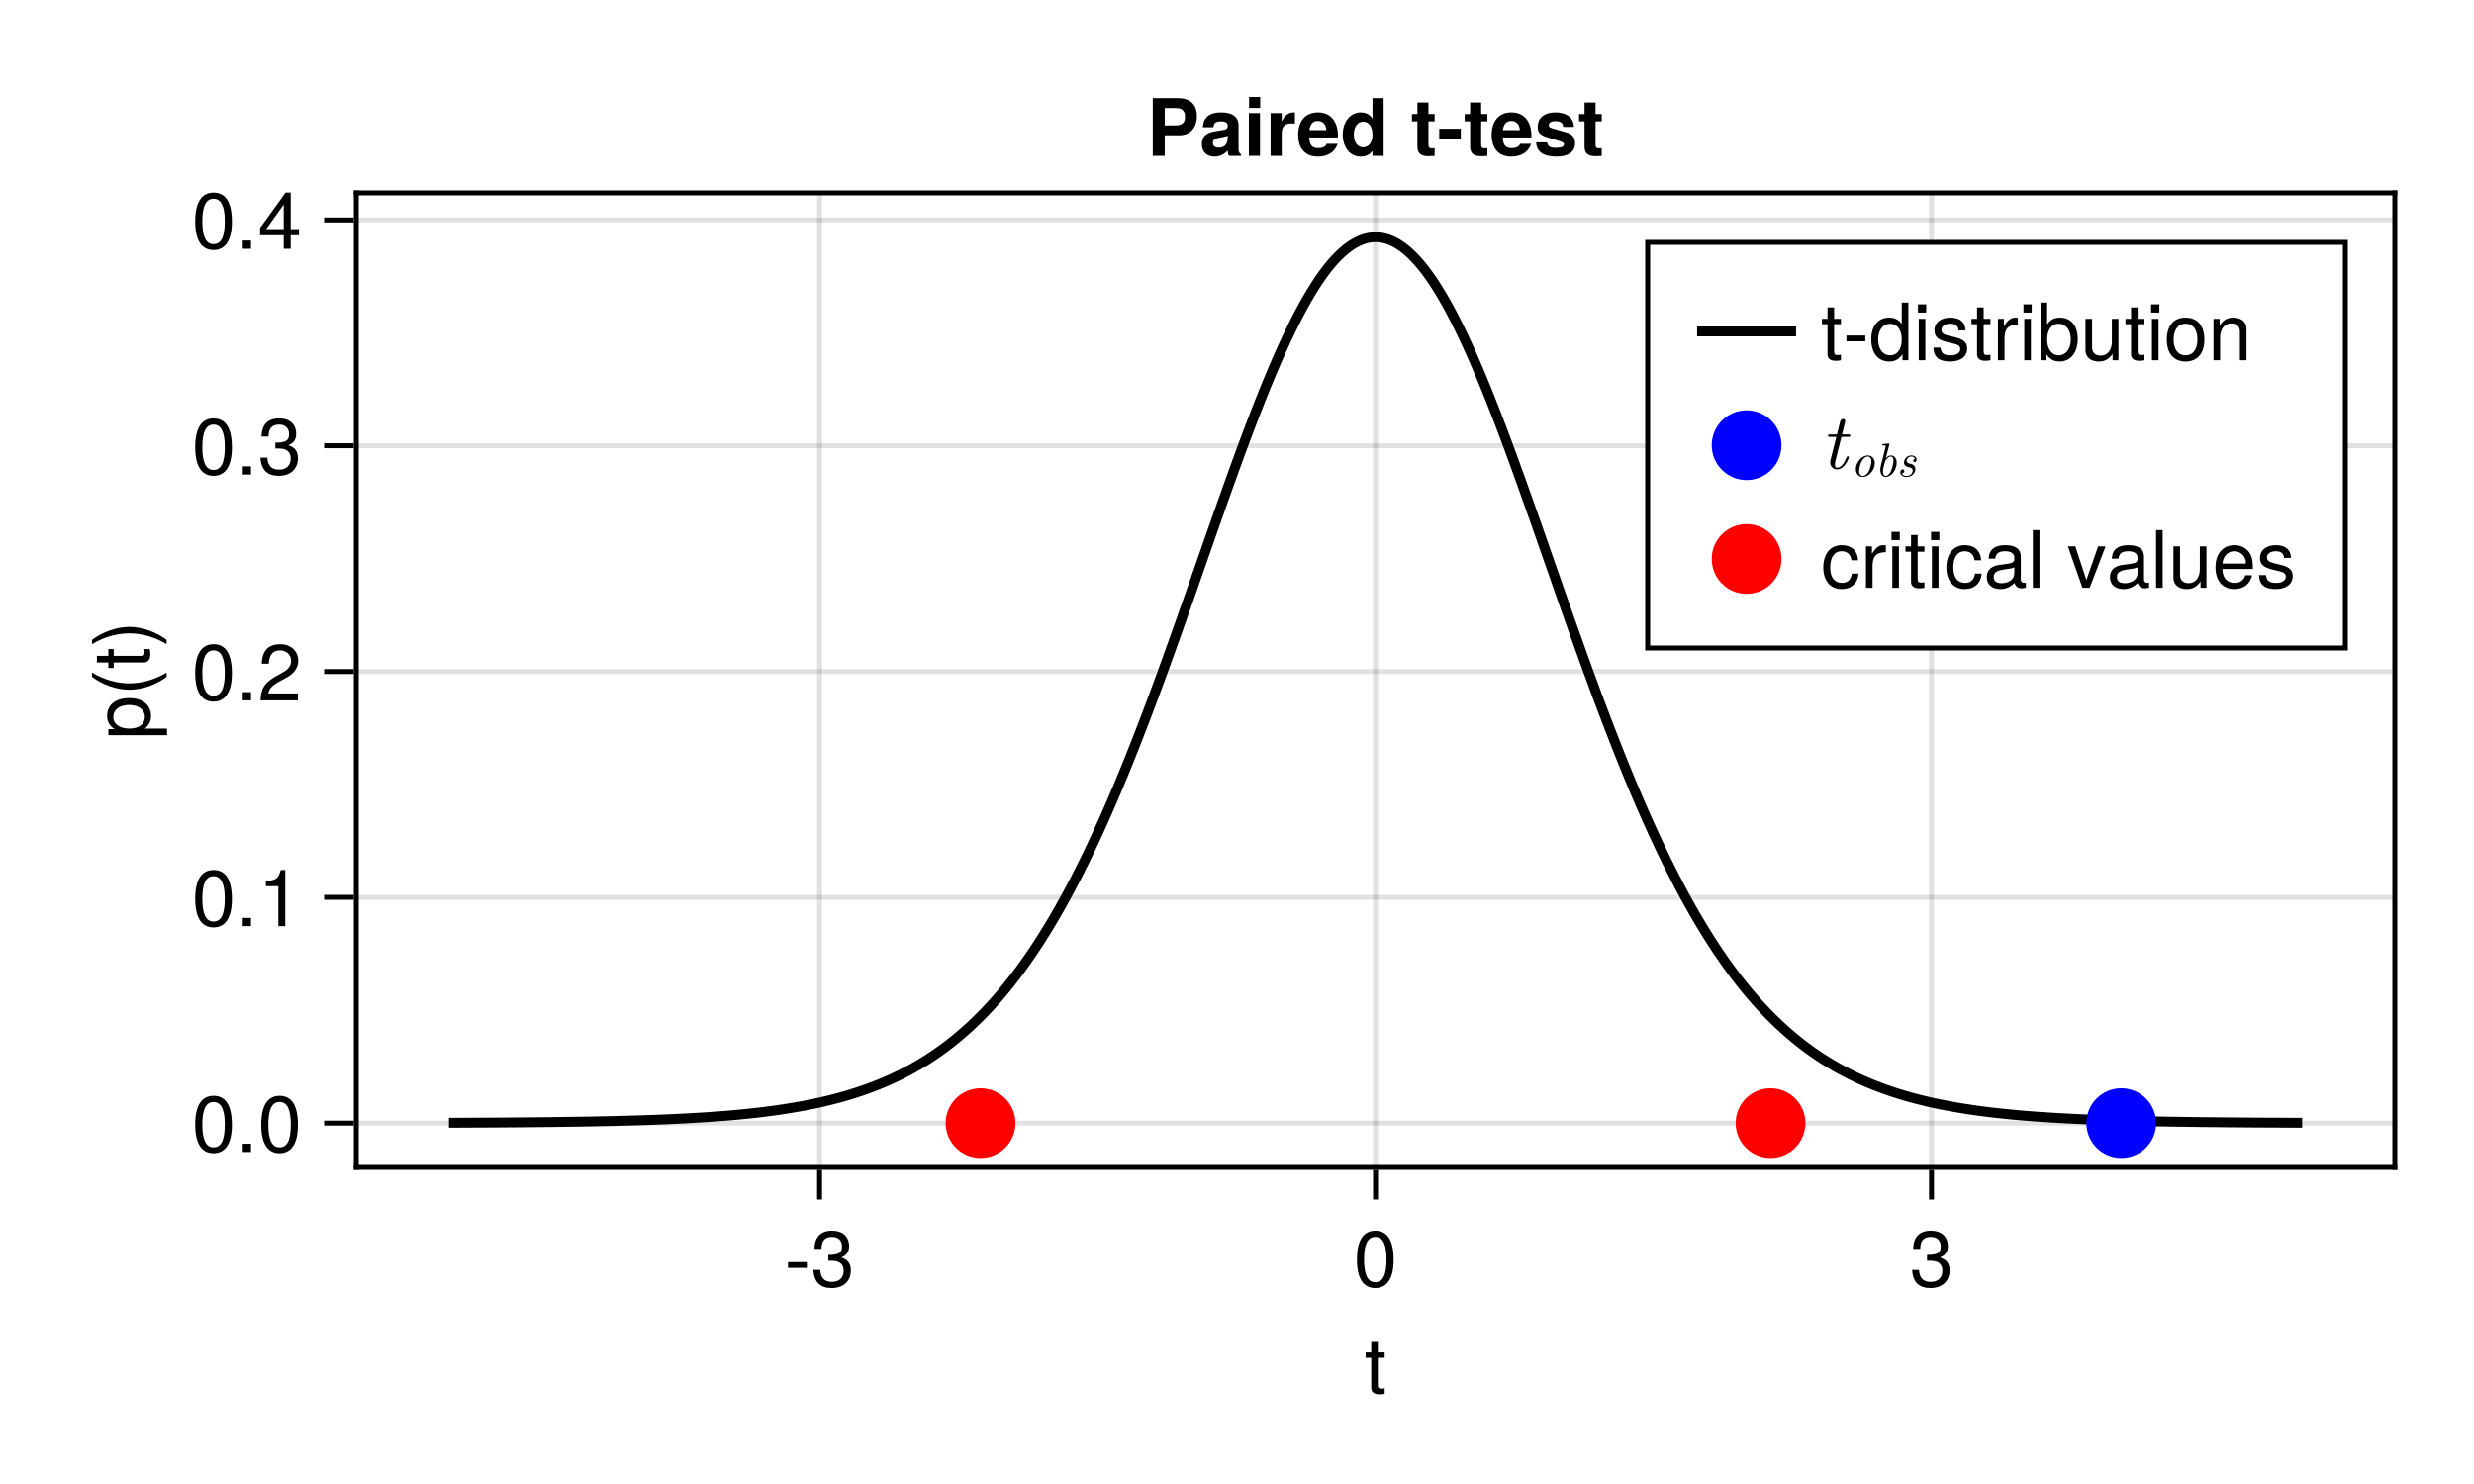 <?xml version="1.0" encoding="UTF-8"?>
<svg xmlns="http://www.w3.org/2000/svg" xmlns:xlink="http://www.w3.org/1999/xlink" width="375pt" height="225pt" viewBox="0 0 375 225" version="1.1">
<defs>
<g>
<symbol overflow="visible" id="glyph0-0-IEPefKDN">
<path style="stroke:none;" d="M 0.234 -8.75 C 0.234 -8.75 0.234 0 0.234 0 C 0.234 0 5.641 0 5.641 0 C 5.641 0 5.641 -8.75 5.641 -8.75 C 5.641 -8.75 0.234 -8.75 0.234 -8.75 Z M 0.859 -0.625 C 0.859 -0.625 0.859 -8.125 0.859 -8.125 C 0.859 -8.125 5.016 -8.125 5.016 -8.125 C 5.016 -8.125 5.016 -0.625 5.016 -0.625 C 5.016 -0.625 0.859 -0.625 0.859 -0.625 Z M 0.859 -0.625 "/>
</symbol>
<symbol overflow="visible" id="glyph0-1-IEPefKDN">
<path style="stroke:none;" d="M 3.047 0 C 2.719 0.062 2.469 0.078 2.234 0.078 C 1.453 0.078 1.016 -0.281 1.016 -0.906 C 1.016 -0.906 1.016 -5.469 1.016 -5.469 C 1.016 -5.469 0.172 -5.469 0.172 -5.469 C 0.172 -5.469 0.172 -6.281 0.172 -6.281 C 0.172 -6.281 1.016 -6.281 1.016 -6.281 C 1.016 -6.281 1.016 -8.016 1.016 -8.016 C 1.016 -8.016 2.016 -8.016 2.016 -8.016 C 2.016 -8.016 2.016 -6.281 2.016 -6.281 C 2.016 -6.281 3.047 -6.281 3.047 -6.281 C 3.047 -6.281 3.047 -5.469 3.047 -5.469 C 3.047 -5.469 2.016 -5.469 2.016 -5.469 C 2.016 -5.469 2.016 -1.359 2.016 -1.359 C 2.016 -0.906 2.141 -0.797 2.562 -0.797 C 2.766 -0.797 2.922 -0.797 3.047 -0.844 C 3.047 -0.844 3.047 0 3.047 0 Z M 3.047 0 "/>
</symbol>
<symbol overflow="visible" id="glyph0-2-IEPefKDN">
<path style="stroke:none;" d="M 6.078 -4.094 C 6.078 -1.297 5.094 0.188 3.297 0.188 C 1.469 0.188 0.516 -1.297 0.516 -4.156 C 0.516 -7.016 1.469 -8.516 3.297 -8.516 C 5.141 -8.516 6.078 -7.047 6.078 -4.094 Z M 5 -4.188 C 5 -6.469 4.438 -7.578 3.297 -7.578 C 2.156 -7.578 1.594 -6.484 1.594 -4.156 C 1.594 -1.828 2.156 -0.703 3.281 -0.703 C 4.453 -0.703 5 -1.781 5 -4.188 Z M 5 -4.188 "/>
</symbol>
<symbol overflow="visible" id="glyph1-0-IEPefKDN">
<path style="stroke:none;" d="M 0.234 -8.75 C 0.234 -8.75 0.234 0 0.234 0 C 0.234 0 5.641 0 5.641 0 C 5.641 0 5.641 -8.75 5.641 -8.75 C 5.641 -8.75 0.234 -8.75 0.234 -8.75 Z M 0.859 -0.625 C 0.859 -0.625 0.859 -8.125 0.859 -8.125 C 0.859 -8.125 5.016 -8.125 5.016 -8.125 C 5.016 -8.125 5.016 -0.625 5.016 -0.625 C 5.016 -0.625 0.859 -0.625 0.859 -0.625 Z M 0.859 -0.625 "/>
</symbol>
<symbol overflow="visible" id="glyph1-1-IEPefKDN">
<path style="stroke:none;" d="M 3.406 -2.875 C 3.406 -2.875 0.547 -2.875 0.547 -2.875 C 0.547 -2.875 0.547 -3.75 0.547 -3.75 C 0.547 -3.75 3.406 -3.75 3.406 -3.75 C 3.406 -3.75 3.406 -2.875 3.406 -2.875 Z M 3.406 -2.875 "/>
</symbol>
<symbol overflow="visible" id="glyph1-2-IEPefKDN">
<path style="stroke:none;" d="M 6.078 -2.469 C 6.078 -0.859 4.938 0.188 3.188 0.188 C 1.453 0.188 0.516 -0.672 0.391 -2.562 C 0.391 -2.562 1.438 -2.562 1.438 -2.562 C 1.516 -1.328 2.078 -0.75 3.234 -0.75 C 4.328 -0.75 4.984 -1.391 4.984 -2.453 C 4.984 -3.406 4.391 -3.953 3.234 -3.953 C 3.234 -3.953 2.656 -3.953 2.656 -3.953 C 2.656 -3.953 2.656 -4.844 2.656 -4.844 C 4.344 -4.844 4.734 -5.219 4.734 -6.125 C 4.734 -7.031 4.172 -7.578 3.234 -7.578 C 2.156 -7.578 1.641 -7.016 1.625 -5.766 C 1.625 -5.766 0.562 -5.766 0.562 -5.766 C 0.594 -7.578 1.516 -8.516 3.234 -8.516 C 4.844 -8.516 5.812 -7.625 5.812 -6.172 C 5.812 -5.312 5.422 -4.766 4.625 -4.453 C 5.656 -4.109 6.078 -3.5 6.078 -2.469 Z M 6.078 -2.469 "/>
</symbol>
<symbol overflow="visible" id="glyph1-3-IEPefKDN">
<path style="stroke:none;" d="M 6.078 -4.094 C 6.078 -1.297 5.094 0.188 3.297 0.188 C 1.469 0.188 0.516 -1.297 0.516 -4.156 C 0.516 -7.016 1.469 -8.516 3.297 -8.516 C 5.141 -8.516 6.078 -7.047 6.078 -4.094 Z M 5 -4.188 C 5 -6.469 4.438 -7.578 3.297 -7.578 C 2.156 -7.578 1.594 -6.484 1.594 -4.156 C 1.594 -1.828 2.156 -0.703 3.281 -0.703 C 4.453 -0.703 5 -1.781 5 -4.188 Z M 5 -4.188 "/>
</symbol>
<symbol overflow="visible" id="glyph1-4-IEPefKDN">
<path style="stroke:none;" d="M 4.156 0 C 4.156 0 3.109 0 3.109 0 C 3.109 0 3.109 -6.062 3.109 -6.062 C 3.109 -6.062 1.219 -6.062 1.219 -6.062 C 1.219 -6.062 1.219 -6.812 1.219 -6.812 C 2.859 -7.016 3.094 -7.203 3.469 -8.516 C 3.469 -8.516 4.156 -8.516 4.156 -8.516 C 4.156 -8.516 4.156 0 4.156 0 Z M 4.156 0 "/>
</symbol>
<symbol overflow="visible" id="glyph1-5-IEPefKDN">
<path style="stroke:none;" d="M 6.125 -6.016 C 6.125 -4.969 5.516 -4.078 4.328 -3.438 C 4.328 -3.438 3.125 -2.797 3.125 -2.797 C 2.094 -2.188 1.703 -1.734 1.594 -1.047 C 1.594 -1.047 6.078 -1.047 6.078 -1.047 C 6.078 -1.047 6.078 0 6.078 0 C 6.078 0 0.406 0 0.406 0 C 0.5 -1.875 1.016 -2.672 2.797 -3.688 C 2.797 -3.688 3.906 -4.312 3.906 -4.312 C 4.656 -4.734 5.047 -5.312 5.047 -5.984 C 5.047 -6.906 4.328 -7.578 3.375 -7.578 C 2.328 -7.578 1.734 -6.984 1.656 -5.562 C 1.656 -5.562 0.594 -5.562 0.594 -5.562 C 0.656 -7.625 1.672 -8.516 3.406 -8.516 C 5.016 -8.516 6.125 -7.453 6.125 -6.016 Z M 6.125 -6.016 "/>
</symbol>
<symbol overflow="visible" id="glyph1-6-IEPefKDN">
<path style="stroke:none;" d="M 5.719 -2.156 C 5.609 -0.719 4.656 0.188 3.156 0.188 C 1.453 0.188 0.375 -1.062 0.375 -3.078 C 0.375 -5.172 1.469 -6.469 3.172 -6.469 C 4.578 -6.469 5.531 -5.719 5.656 -4.172 C 5.656 -4.172 4.641 -4.172 4.641 -4.172 C 4.531 -5.047 4 -5.547 3.156 -5.547 C 2.062 -5.547 1.422 -4.656 1.422 -3.078 C 1.422 -1.594 2.078 -0.75 3.188 -0.75 C 4.031 -0.75 4.547 -1.156 4.719 -2.156 C 4.719 -2.156 5.719 -2.156 5.719 -2.156 Z M 5.719 -2.156 "/>
</symbol>
<symbol overflow="visible" id="glyph1-7-IEPefKDN">
<path style="stroke:none;" d="M 3.859 -5.406 C 2.297 -5.391 1.844 -4.688 1.844 -3.266 C 1.844 -3.266 1.844 0 1.844 0 C 1.844 0 0.844 0 0.844 0 C 0.844 0 0.844 -6.281 0.844 -6.281 C 0.844 -6.281 1.75 -6.281 1.75 -6.281 C 1.75 -6.281 1.75 -5.141 1.75 -5.141 C 2.328 -6.078 2.812 -6.469 3.469 -6.469 C 3.594 -6.469 3.688 -6.453 3.859 -6.438 C 3.859 -6.438 3.859 -5.406 3.859 -5.406 Z M 3.859 -5.406 "/>
</symbol>
<symbol overflow="visible" id="glyph1-8-IEPefKDN">
<path style="stroke:none;" d="M 1.844 0 C 1.844 0 0.844 0 0.844 0 C 0.844 0 0.844 -6.281 0.844 -6.281 C 0.844 -6.281 1.844 -6.281 1.844 -6.281 C 1.844 -6.281 1.844 0 1.844 0 Z M 1.969 -7.234 C 1.969 -7.234 0.719 -7.234 0.719 -7.234 C 0.719 -7.234 0.719 -8.484 0.719 -8.484 C 0.719 -8.484 1.969 -8.484 1.969 -8.484 C 1.969 -8.484 1.969 -7.234 1.969 -7.234 Z M 1.969 -7.234 "/>
</symbol>
<symbol overflow="visible" id="glyph1-9-IEPefKDN">
<path style="stroke:none;" d="M 3.047 0 C 2.719 0.062 2.469 0.078 2.234 0.078 C 1.453 0.078 1.016 -0.281 1.016 -0.906 C 1.016 -0.906 1.016 -5.469 1.016 -5.469 C 1.016 -5.469 0.172 -5.469 0.172 -5.469 C 0.172 -5.469 0.172 -6.281 0.172 -6.281 C 0.172 -6.281 1.016 -6.281 1.016 -6.281 C 1.016 -6.281 1.016 -8.016 1.016 -8.016 C 1.016 -8.016 2.016 -8.016 2.016 -8.016 C 2.016 -8.016 2.016 -6.281 2.016 -6.281 C 2.016 -6.281 3.047 -6.281 3.047 -6.281 C 3.047 -6.281 3.047 -5.469 3.047 -5.469 C 3.047 -5.469 2.016 -5.469 2.016 -5.469 C 2.016 -5.469 2.016 -1.359 2.016 -1.359 C 2.016 -0.906 2.141 -0.797 2.562 -0.797 C 2.766 -0.797 2.922 -0.797 3.047 -0.844 C 3.047 -0.844 3.047 0 3.047 0 Z M 3.047 0 "/>
</symbol>
<symbol overflow="visible" id="glyph1-1-IEPefKDN0">
<path style="stroke:none;" d="M 6.422 -0.031 C 6.094 0.062 5.938 0.078 5.734 0.078 C 5.25 0.078 4.812 -0.266 4.703 -0.75 C 4.156 -0.156 3.375 0.188 2.562 0.188 C 1.297 0.188 0.5 -0.484 0.5 -1.625 C 0.5 -2.406 0.875 -2.969 1.609 -3.266 C 1.984 -3.422 2.203 -3.469 3.625 -3.641 C 4.422 -3.75 4.672 -3.922 4.672 -4.344 C 4.672 -4.344 4.672 -4.609 4.672 -4.609 C 4.672 -5.203 4.156 -5.547 3.266 -5.547 C 2.328 -5.547 1.875 -5.203 1.781 -4.422 C 1.781 -4.422 0.781 -4.422 0.781 -4.422 C 0.844 -5.875 1.781 -6.469 3.297 -6.469 C 4.844 -6.469 5.656 -5.875 5.656 -4.75 C 5.656 -4.75 5.656 -1.25 5.656 -1.25 C 5.656 -0.938 5.859 -0.75 6.203 -0.75 C 6.266 -0.75 6.312 -0.75 6.422 -0.781 C 6.422 -0.781 6.422 -0.031 6.422 -0.031 Z M 4.672 -2.172 C 4.672 -2.172 4.672 -3.109 4.672 -3.109 C 4.328 -2.953 4.109 -2.906 3.062 -2.766 C 1.984 -2.609 1.547 -2.312 1.547 -1.656 C 1.547 -0.969 2 -0.703 2.781 -0.703 C 3.75 -0.703 4.672 -1.266 4.672 -2.172 Z M 4.672 -2.172 "/>
</symbol>
<symbol overflow="visible" id="glyph1-1-IEPefKDN1">
<path style="stroke:none;" d="M 1.812 0 C 1.812 0 0.812 0 0.812 0 C 0.812 0 0.812 -8.75 0.812 -8.75 C 0.812 -8.75 1.812 -8.75 1.812 -8.75 C 1.812 -8.75 1.812 0 1.812 0 Z M 1.812 0 "/>
</symbol>
<symbol overflow="visible" id="glyph1-1-IEPefKDN2">
<path style="stroke:none;" d=""/>
</symbol>
<symbol overflow="visible" id="glyph1-1-IEPefKDN3">
<path style="stroke:none;" d="M 5.828 -6.281 C 5.828 -6.281 3.422 0 3.422 0 C 3.422 0 2.328 0 2.328 0 C 2.328 0 0.125 -6.281 0.125 -6.281 C 0.125 -6.281 1.25 -6.281 1.25 -6.281 C 1.25 -6.281 2.922 -1.188 2.922 -1.188 C 2.922 -1.188 4.703 -6.281 4.703 -6.281 C 4.703 -6.281 5.828 -6.281 5.828 -6.281 Z M 5.828 -6.281 "/>
</symbol>
<symbol overflow="visible" id="glyph1-1-IEPefKDN4">
<path style="stroke:none;" d="M 5.781 0 C 5.781 0 4.891 0 4.891 0 C 4.891 0 4.891 -0.969 4.891 -0.969 C 4.297 -0.141 3.703 0.188 2.781 0.188 C 1.562 0.188 0.781 -0.484 0.781 -1.531 C 0.781 -1.531 0.781 -6.281 0.781 -6.281 C 0.781 -6.281 1.781 -6.281 1.781 -6.281 C 1.781 -6.281 1.781 -1.938 1.781 -1.938 C 1.781 -1.172 2.281 -0.703 3.078 -0.703 C 4.109 -0.703 4.781 -1.531 4.781 -2.812 C 4.781 -2.812 4.781 -6.281 4.781 -6.281 C 4.781 -6.281 5.781 -6.281 5.781 -6.281 C 5.781 -6.281 5.781 0 5.781 0 Z M 5.781 0 "/>
</symbol>
<symbol overflow="visible" id="glyph1-1-IEPefKDN5">
<path style="stroke:none;" d="M 6.156 -2.859 C 6.156 -2.859 1.531 -2.859 1.531 -2.859 C 1.547 -1.422 2.328 -0.75 3.375 -0.75 C 4.172 -0.75 4.734 -1.078 5.016 -1.906 C 5.016 -1.906 6.031 -1.906 6.031 -1.906 C 5.766 -0.641 4.781 0.188 3.344 0.188 C 1.578 0.188 0.484 -1.047 0.484 -3.109 C 0.484 -5.172 1.609 -6.469 3.359 -6.469 C 4.531 -6.469 5.5 -5.844 5.906 -4.812 C 6.078 -4.344 6.156 -3.766 6.156 -2.859 Z M 5.094 -3.75 C 5.094 -4.734 4.328 -5.547 3.344 -5.547 C 2.344 -5.547 1.625 -4.781 1.547 -3.672 C 1.547 -3.672 5.078 -3.672 5.078 -3.672 C 5.094 -3.703 5.094 -3.75 5.094 -3.75 Z M 5.094 -3.75 "/>
</symbol>
<symbol overflow="visible" id="glyph1-1-IEPefKDN6">
<path style="stroke:none;" d="M 5.516 -1.766 C 5.516 -0.547 4.5 0.188 2.922 0.188 C 1.266 0.188 0.453 -0.469 0.406 -1.922 C 0.406 -1.922 1.469 -1.922 1.469 -1.922 C 1.594 -0.953 2.094 -0.75 3 -0.75 C 3.875 -0.75 4.469 -1.094 4.469 -1.688 C 4.469 -2.141 4.188 -2.344 3.484 -2.516 C 3.484 -2.516 2.562 -2.734 2.562 -2.734 C 1.062 -3.094 0.562 -3.562 0.562 -4.547 C 0.562 -5.719 1.516 -6.469 2.969 -6.469 C 4.422 -6.469 5.25 -5.766 5.25 -4.531 C 5.25 -4.531 4.203 -4.531 4.203 -4.531 C 4.172 -5.203 3.75 -5.547 2.938 -5.547 C 2.125 -5.547 1.609 -5.172 1.609 -4.594 C 1.609 -4.156 1.953 -3.891 2.766 -3.703 C 2.766 -3.703 3.734 -3.469 3.734 -3.469 C 4.984 -3.172 5.516 -2.703 5.516 -1.766 Z M 5.516 -1.766 "/>
</symbol>
<symbol overflow="visible" id="glyph2-0-IEPefKDN">
<path style="stroke:none;" d="M 0.234 -8.75 C 0.234 -8.75 0.234 0 0.234 0 C 0.234 0 5.641 0 5.641 0 C 5.641 0 5.641 -8.75 5.641 -8.75 C 5.641 -8.75 0.234 -8.75 0.234 -8.75 Z M 0.859 -0.625 C 0.859 -0.625 0.859 -8.125 0.859 -8.125 C 0.859 -8.125 5.016 -8.125 5.016 -8.125 C 5.016 -8.125 5.016 -0.625 5.016 -0.625 C 5.016 -0.625 0.859 -0.625 0.859 -0.625 Z M 0.859 -0.625 "/>
</symbol>
<symbol overflow="visible" id="glyph2-1-IEPefKDN">
<path style="stroke:none;" d="M 6.078 -2.469 C 6.078 -0.859 4.938 0.188 3.188 0.188 C 1.453 0.188 0.516 -0.672 0.391 -2.562 C 0.391 -2.562 1.438 -2.562 1.438 -2.562 C 1.516 -1.328 2.078 -0.75 3.234 -0.75 C 4.328 -0.75 4.984 -1.391 4.984 -2.453 C 4.984 -3.406 4.391 -3.953 3.234 -3.953 C 3.234 -3.953 2.656 -3.953 2.656 -3.953 C 2.656 -3.953 2.656 -4.844 2.656 -4.844 C 4.344 -4.844 4.734 -5.219 4.734 -6.125 C 4.734 -7.031 4.172 -7.578 3.234 -7.578 C 2.156 -7.578 1.641 -7.016 1.625 -5.766 C 1.625 -5.766 0.562 -5.766 0.562 -5.766 C 0.594 -7.578 1.516 -8.516 3.234 -8.516 C 4.844 -8.516 5.812 -7.625 5.812 -6.172 C 5.812 -5.312 5.422 -4.766 4.625 -4.453 C 5.656 -4.109 6.078 -3.5 6.078 -2.469 Z M 6.078 -2.469 "/>
</symbol>
<symbol overflow="visible" id="glyph3-0-IEPefKDN">
<path style="stroke:none;" d="M -8.75 -0.234 C -8.75 -0.234 0 -0.234 0 -0.234 C 0 -0.234 0 -5.641 0 -5.641 C 0 -5.641 -8.75 -5.641 -8.75 -5.641 C -8.75 -5.641 -8.75 -0.234 -8.75 -0.234 Z M -0.625 -0.859 C -0.625 -0.859 -8.125 -0.859 -8.125 -0.859 C -8.125 -0.859 -8.125 -5.016 -8.125 -5.016 C -8.125 -5.016 -0.625 -5.016 -0.625 -5.016 C -0.625 -5.016 -0.625 -0.859 -0.625 -0.859 Z M -0.625 -0.859 "/>
</symbol>
<symbol overflow="visible" id="glyph3-1-IEPefKDN">
<path style="stroke:none;" d="M -3.078 -6.281 C -1.078 -6.281 0.188 -5.203 0.188 -3.594 C 0.188 -2.766 -0.109 -2.188 -0.75 -1.656 C -0.75 -1.656 2.609 -1.656 2.609 -1.656 C 2.609 -1.656 2.609 -0.656 2.609 -0.656 C 2.609 -0.656 -6.281 -0.656 -6.281 -0.656 C -6.281 -0.656 -6.281 -1.578 -6.281 -1.578 C -6.281 -1.578 -5.344 -1.578 -5.344 -1.578 C -6.078 -2.047 -6.469 -2.719 -6.469 -3.578 C -6.469 -5.25 -5.203 -6.281 -3.078 -6.281 Z M -3.109 -5.234 C -4.609 -5.234 -5.531 -4.516 -5.531 -3.406 C -5.531 -2.359 -4.578 -1.656 -3.094 -1.656 C -1.625 -1.656 -0.75 -2.359 -0.75 -3.406 C -0.75 -4.5 -1.688 -5.234 -3.109 -5.234 Z M -3.109 -5.234 "/>
</symbol>
<symbol overflow="visible" id="glyph3-2-IEPefKDN">
<path style="stroke:none;" d="M 2.547 -3.484 C 2.547 -3.484 2.547 -2.828 2.547 -2.828 C 0.969 -1.625 -1.219 -0.875 -3.109 -0.875 C -4.984 -0.875 -7.172 -1.625 -8.75 -2.828 C -8.75 -2.828 -8.75 -3.484 -8.75 -3.484 C -7.047 -2.438 -5.016 -1.844 -3.109 -1.844 C -1.188 -1.844 0.828 -2.438 2.547 -3.484 Z M 2.547 -3.484 "/>
</symbol>
<symbol overflow="visible" id="glyph4-0-IEPefKDN">
<path style="stroke:none;" d="M -8.75 -0.234 C -8.75 -0.234 0 -0.234 0 -0.234 C 0 -0.234 0 -5.641 0 -5.641 C 0 -5.641 -8.75 -5.641 -8.75 -5.641 C -8.75 -5.641 -8.75 -0.234 -8.75 -0.234 Z M -0.625 -0.859 C -0.625 -0.859 -8.125 -0.859 -8.125 -0.859 C -8.125 -0.859 -8.125 -5.016 -8.125 -5.016 C -8.125 -5.016 -0.625 -5.016 -0.625 -5.016 C -0.625 -5.016 -0.625 -0.859 -0.625 -0.859 Z M -0.625 -0.859 "/>
</symbol>
<symbol overflow="visible" id="glyph4-1-IEPefKDN">
<path style="stroke:none;" d="M 0 -3.047 C 0.062 -2.719 0.078 -2.469 0.078 -2.234 C 0.078 -1.453 -0.281 -1.016 -0.906 -1.016 C -0.906 -1.016 -5.469 -1.016 -5.469 -1.016 C -5.469 -1.016 -5.469 -0.172 -5.469 -0.172 C -5.469 -0.172 -6.281 -0.172 -6.281 -0.172 C -6.281 -0.172 -6.281 -1.016 -6.281 -1.016 C -6.281 -1.016 -8.016 -1.016 -8.016 -1.016 C -8.016 -1.016 -8.016 -2.016 -8.016 -2.016 C -8.016 -2.016 -6.281 -2.016 -6.281 -2.016 C -6.281 -2.016 -6.281 -3.047 -6.281 -3.047 C -6.281 -3.047 -5.469 -3.047 -5.469 -3.047 C -5.469 -3.047 -5.469 -2.016 -5.469 -2.016 C -5.469 -2.016 -1.359 -2.016 -1.359 -2.016 C -0.906 -2.016 -0.797 -2.141 -0.797 -2.562 C -0.797 -2.766 -0.797 -2.922 -0.844 -3.047 C -0.844 -3.047 0 -3.047 0 -3.047 Z M 0 -3.047 "/>
</symbol>
<symbol overflow="visible" id="glyph4-2-IEPefKDN">
<path style="stroke:none;" d="M -3.094 -3.078 C -1.219 -3.078 0.969 -2.312 2.547 -1.109 C 2.547 -1.109 2.547 -0.453 2.547 -0.453 C 0.844 -1.516 -1.188 -2.094 -3.094 -2.094 C -5.016 -2.094 -7.031 -1.516 -8.75 -0.453 C -8.75 -0.453 -8.75 -1.109 -8.75 -1.109 C -7.172 -2.312 -4.984 -3.078 -3.094 -3.078 Z M -3.094 -3.078 "/>
</symbol>
<symbol overflow="visible" id="glyph5-0-IEPefKDN">
<path style="stroke:none;" d="M 0.234 -8.75 C 0.234 -8.75 0.234 0 0.234 0 C 0.234 0 5.641 0 5.641 0 C 5.641 0 5.641 -8.75 5.641 -8.75 C 5.641 -8.75 0.234 -8.75 0.234 -8.75 Z M 0.859 -0.625 C 0.859 -0.625 0.859 -8.125 0.859 -8.125 C 0.859 -8.125 5.016 -8.125 5.016 -8.125 C 5.016 -8.125 5.016 -0.625 5.016 -0.625 C 5.016 -0.625 0.859 -0.625 0.859 -0.625 Z M 0.859 -0.625 "/>
</symbol>
<symbol overflow="visible" id="glyph5-1-IEPefKDN">
<path style="stroke:none;" d="M 6.078 -4.094 C 6.078 -1.297 5.094 0.188 3.297 0.188 C 1.469 0.188 0.516 -1.297 0.516 -4.156 C 0.516 -7.016 1.469 -8.516 3.297 -8.516 C 5.141 -8.516 6.078 -7.047 6.078 -4.094 Z M 5 -4.188 C 5 -6.469 4.438 -7.578 3.297 -7.578 C 2.156 -7.578 1.594 -6.484 1.594 -4.156 C 1.594 -1.828 2.156 -0.703 3.281 -0.703 C 4.453 -0.703 5 -1.781 5 -4.188 Z M 5 -4.188 "/>
</symbol>
<symbol overflow="visible" id="glyph5-2-IEPefKDN">
<path style="stroke:none;" d="M 2.297 0 C 2.297 0 1.047 0 1.047 0 C 1.047 0 1.047 -1.25 1.047 -1.25 C 1.047 -1.25 2.297 -1.25 2.297 -1.25 C 2.297 -1.25 2.297 0 2.297 0 Z M 2.297 0 "/>
</symbol>
<symbol overflow="visible" id="glyph6-0-IEPefKDN">
<path style="stroke:none;" d="M 0.234 -8.75 C 0.234 -8.75 0.234 0 0.234 0 C 0.234 0 5.641 0 5.641 0 C 5.641 0 5.641 -8.75 5.641 -8.75 C 5.641 -8.75 0.234 -8.75 0.234 -8.75 Z M 0.859 -0.625 C 0.859 -0.625 0.859 -8.125 0.859 -8.125 C 0.859 -8.125 5.016 -8.125 5.016 -8.125 C 5.016 -8.125 5.016 -0.625 5.016 -0.625 C 5.016 -0.625 0.859 -0.625 0.859 -0.625 Z M 0.859 -0.625 "/>
</symbol>
<symbol overflow="visible" id="glyph6-1-IEPefKDN">
<path style="stroke:none;" d="M 6.078 -4.094 C 6.078 -1.297 5.094 0.188 3.297 0.188 C 1.469 0.188 0.516 -1.297 0.516 -4.156 C 0.516 -7.016 1.469 -8.516 3.297 -8.516 C 5.141 -8.516 6.078 -7.047 6.078 -4.094 Z M 5 -4.188 C 5 -6.469 4.438 -7.578 3.297 -7.578 C 2.156 -7.578 1.594 -6.484 1.594 -4.156 C 1.594 -1.828 2.156 -0.703 3.281 -0.703 C 4.453 -0.703 5 -1.781 5 -4.188 Z M 5 -4.188 "/>
</symbol>
<symbol overflow="visible" id="glyph6-2-IEPefKDN">
<path style="stroke:none;" d="M 2.297 0 C 2.297 0 1.047 0 1.047 0 C 1.047 0 1.047 -1.25 1.047 -1.25 C 1.047 -1.25 2.297 -1.25 2.297 -1.25 C 2.297 -1.25 2.297 0 2.297 0 Z M 2.297 0 "/>
</symbol>
<symbol overflow="visible" id="glyph7-0-IEPefKDN">
<path style="stroke:none;" d="M 0.234 -8.75 C 0.234 -8.75 0.234 0 0.234 0 C 0.234 0 5.641 0 5.641 0 C 5.641 0 5.641 -8.75 5.641 -8.75 C 5.641 -8.75 0.234 -8.75 0.234 -8.75 Z M 0.859 -0.625 C 0.859 -0.625 0.859 -8.125 0.859 -8.125 C 0.859 -8.125 5.016 -8.125 5.016 -8.125 C 5.016 -8.125 5.016 -0.625 5.016 -0.625 C 5.016 -0.625 0.859 -0.625 0.859 -0.625 Z M 0.859 -0.625 "/>
</symbol>
<symbol overflow="visible" id="glyph7-1-IEPefKDN">
<path style="stroke:none;" d="M 6.234 -2.047 C 6.234 -2.047 4.984 -2.047 4.984 -2.047 C 4.984 -2.047 4.984 0 4.984 0 C 4.984 0 3.922 0 3.922 0 C 3.922 0 3.922 -2.047 3.922 -2.047 C 3.922 -2.047 0.344 -2.047 0.344 -2.047 C 0.344 -2.047 0.344 -3.156 0.344 -3.156 C 0.344 -3.156 4.203 -8.516 4.203 -8.516 C 4.203 -8.516 4.984 -8.516 4.984 -8.516 C 4.984 -8.516 4.984 -2.984 4.984 -2.984 C 4.984 -2.984 6.234 -2.984 6.234 -2.984 C 6.234 -2.984 6.234 -2.047 6.234 -2.047 Z M 3.922 -2.984 C 3.922 -2.984 3.922 -6.703 3.922 -6.703 C 3.922 -6.703 1.266 -2.984 1.266 -2.984 C 1.266 -2.984 3.922 -2.984 3.922 -2.984 Z M 3.922 -2.984 "/>
</symbol>
<symbol overflow="visible" id="glyph8-0-IEPefKDN">
<path style="stroke:none;" d="M 0.234 -8.75 C 0.234 -8.75 0.234 0 0.234 0 C 0.234 0 5.641 0 5.641 0 C 5.641 0 5.641 -8.75 5.641 -8.75 C 5.641 -8.75 0.234 -8.75 0.234 -8.75 Z M 0.859 -0.625 C 0.859 -0.625 0.859 -8.125 0.859 -8.125 C 0.859 -8.125 5.016 -8.125 5.016 -8.125 C 5.016 -8.125 5.016 -0.625 5.016 -0.625 C 5.016 -0.625 0.859 -0.625 0.859 -0.625 Z M 0.859 -0.625 "/>
</symbol>
<symbol overflow="visible" id="glyph8-1-IEPefKDN">
<path style="stroke:none;" d="M 7.594 -6.031 C 7.594 -4.266 6.562 -3.125 4.953 -3.125 C 4.953 -3.125 2.719 -3.125 2.719 -3.125 C 2.719 -3.125 2.719 0 2.719 0 C 2.719 0 0.906 0 0.906 0 C 0.906 0 0.906 -8.75 0.906 -8.75 C 0.906 -8.75 4.781 -8.75 4.781 -8.75 C 6.594 -8.75 7.594 -7.781 7.594 -6.031 Z M 5.797 -5.922 C 5.797 -6.828 5.359 -7.25 4.391 -7.25 C 4.391 -7.25 2.719 -7.25 2.719 -7.25 C 2.719 -7.25 2.719 -4.625 2.719 -4.625 C 2.719 -4.625 4.391 -4.625 4.391 -4.625 C 5.359 -4.625 5.797 -5.047 5.797 -5.922 Z M 5.797 -5.922 "/>
</symbol>
<symbol overflow="visible" id="glyph9-0-IEPefKDN">
<path style="stroke:none;" d="M 0.234 -8.75 C 0.234 -8.75 0.234 0 0.234 0 C 0.234 0 5.641 0 5.641 0 C 5.641 0 5.641 -8.75 5.641 -8.75 C 5.641 -8.75 0.234 -8.75 0.234 -8.75 Z M 0.859 -0.625 C 0.859 -0.625 0.859 -8.125 0.859 -8.125 C 0.859 -8.125 5.016 -8.125 5.016 -8.125 C 5.016 -8.125 5.016 -0.625 5.016 -0.625 C 5.016 -0.625 0.859 -0.625 0.859 -0.625 Z M 0.859 -0.625 "/>
</symbol>
<symbol overflow="visible" id="glyph9-1-IEPefKDN">
<path style="stroke:none;" d="M 6.281 0 C 6.281 0 4.469 0 4.469 0 C 4.312 -0.188 4.266 -0.484 4.266 -0.812 C 3.688 -0.203 3.031 0.109 2.297 0.109 C 1.219 0.109 0.344 -0.484 0.344 -1.75 C 0.344 -2.922 0.953 -3.484 2.25 -3.703 C 2.25 -3.703 2.922 -3.828 2.922 -3.828 C 3.75 -3.969 4.266 -3.906 4.266 -4.578 C 4.266 -5.016 3.938 -5.234 3.281 -5.234 C 2.453 -5.234 2.188 -5.016 2.094 -4.344 C 2.094 -4.344 0.484 -4.344 0.484 -4.344 C 0.594 -5.844 1.5 -6.594 3.25 -6.594 C 5 -6.594 5.906 -5.922 5.906 -4.594 C 5.906 -4.594 5.906 -1 5.906 -1 C 5.906 -0.656 5.984 -0.484 6.281 -0.203 C 6.281 -0.203 6.281 0 6.281 0 Z M 4.266 -2.766 C 4.266 -2.766 4.266 -3.062 4.266 -3.062 C 4.062 -2.969 4 -2.938 3.547 -2.859 C 3.547 -2.859 2.969 -2.75 2.969 -2.75 C 2.281 -2.609 2.016 -2.438 2.016 -1.938 C 2.016 -1.469 2.359 -1.25 2.922 -1.25 C 3.781 -1.25 4.266 -1.797 4.266 -2.766 Z M 4.266 -2.766 "/>
</symbol>
<symbol overflow="visible" id="glyph9-2-IEPefKDN">
<path style="stroke:none;" d="M 2.484 0 C 2.484 0 0.797 0 0.797 0 C 0.797 0 0.797 -6.484 0.797 -6.484 C 0.797 -6.484 2.484 -6.484 2.484 -6.484 C 2.484 -6.484 2.484 0 2.484 0 Z M 2.516 -7.266 C 2.516 -7.266 0.828 -7.266 0.828 -7.266 C 0.828 -7.266 0.828 -8.938 0.828 -8.938 C 0.828 -8.938 2.516 -8.938 2.516 -8.938 C 2.516 -8.938 2.516 -7.266 2.516 -7.266 Z M 2.516 -7.266 "/>
</symbol>
<symbol overflow="visible" id="glyph10-0-IEPefKDN">
<path style="stroke:none;" d="M 0.234 -8.75 C 0.234 -8.75 0.234 0 0.234 0 C 0.234 0 5.641 0 5.641 0 C 5.641 0 5.641 -8.75 5.641 -8.75 C 5.641 -8.75 0.234 -8.75 0.234 -8.75 Z M 0.859 -0.625 C 0.859 -0.625 0.859 -8.125 0.859 -8.125 C 0.859 -8.125 5.016 -8.125 5.016 -8.125 C 5.016 -8.125 5.016 -0.625 5.016 -0.625 C 5.016 -0.625 0.859 -0.625 0.859 -0.625 Z M 0.859 -0.625 "/>
</symbol>
<symbol overflow="visible" id="glyph10-1-IEPefKDN">
<path style="stroke:none;" d="M 4.438 -4.875 C 4.219 -4.906 4.094 -4.922 3.906 -4.922 C 2.922 -4.922 2.438 -4.422 2.438 -3.438 C 2.438 -3.438 2.438 0 2.438 0 C 2.438 0 0.75 0 0.75 0 C 0.75 0 0.75 -6.484 0.75 -6.484 C 0.75 -6.484 2.438 -6.484 2.438 -6.484 C 2.438 -6.484 2.438 -5.203 2.438 -5.203 C 2.797 -6.078 3.469 -6.594 4.234 -6.594 C 4.281 -6.594 4.344 -6.594 4.438 -6.578 C 4.438 -6.578 4.438 -4.875 4.438 -4.875 Z M 4.438 -4.875 "/>
</symbol>
<symbol overflow="visible" id="glyph10-2-IEPefKDN">
<path style="stroke:none;" d="M 6.547 0 C 6.547 0 4.859 0 4.859 0 C 4.859 0 4.859 -0.75 4.859 -0.75 C 4.438 -0.188 3.875 0.109 3.078 0.109 C 1.359 0.109 0.344 -1.391 0.344 -3.234 C 0.344 -5.188 1.531 -6.594 3.078 -6.594 C 3.875 -6.594 4.438 -6.281 4.859 -5.641 C 4.859 -5.641 4.859 -8.75 4.859 -8.75 C 4.859 -8.75 6.547 -8.75 6.547 -8.75 C 6.547 -8.75 6.547 0 6.547 0 Z M 4.859 -3.203 C 4.859 -4.438 4.297 -5.188 3.438 -5.188 C 2.609 -5.188 2.031 -4.422 2.031 -3.234 C 2.031 -2.047 2.609 -1.297 3.438 -1.297 C 4.281 -1.297 4.859 -2.031 4.859 -3.203 Z M 4.859 -3.203 "/>
</symbol>
<symbol overflow="visible" id="glyph10-3-IEPefKDN">
<path style="stroke:none;" d=""/>
</symbol>
<symbol overflow="visible" id="glyph10-4-IEPefKDN">
<path style="stroke:none;" d="M 3.609 0 C 3.312 0.016 3.016 0.047 2.641 0.047 C 1.531 0.047 1 -0.375 1 -1.391 C 1 -1.391 1 -5.234 1 -5.234 C 1 -5.234 0.172 -5.234 0.172 -5.234 C 0.172 -5.234 0.172 -6.344 0.172 -6.344 C 0.172 -6.344 1 -6.344 1 -6.344 C 1 -6.344 1 -8.094 1 -8.094 C 1 -8.094 2.672 -8.094 2.672 -8.094 C 2.672 -8.094 2.672 -6.344 2.672 -6.344 C 2.672 -6.344 3.609 -6.344 3.609 -6.344 C 3.609 -6.344 3.609 -5.234 3.609 -5.234 C 3.609 -5.234 2.672 -5.234 2.672 -5.234 C 2.672 -5.234 2.672 -1.844 2.672 -1.844 C 2.672 -1.266 2.781 -1.141 3.234 -1.141 C 3.344 -1.141 3.438 -1.156 3.609 -1.172 C 3.609 -1.172 3.609 0 3.609 0 Z M 3.609 0 "/>
</symbol>
<symbol overflow="visible" id="glyph10-5-IEPefKDN">
<path style="stroke:none;" d="M 3.578 -2.484 C 3.578 -2.484 0.312 -2.484 0.312 -2.484 C 0.312 -2.484 0.312 -4.109 0.312 -4.109 C 0.312 -4.109 3.578 -4.109 3.578 -4.109 C 3.578 -4.109 3.578 -2.484 3.578 -2.484 Z M 3.578 -2.484 "/>
</symbol>
<symbol overflow="visible" id="glyph10-6-IEPefKDN">
<path style="stroke:none;" d="M 6.297 -3 C 6.297 -3 6.281 -2.797 6.281 -2.797 C 6.281 -2.797 1.938 -2.797 1.938 -2.797 C 1.984 -1.531 2.5 -1.172 3.281 -1.172 C 3.906 -1.172 4.422 -1.359 4.578 -1.828 C 4.578 -1.828 6.234 -1.828 6.234 -1.828 C 5.859 -0.547 4.688 0.109 3.234 0.109 C 1.391 0.109 0.266 -1.078 0.266 -3.156 C 0.266 -5.328 1.406 -6.594 3.266 -6.594 C 5.172 -6.594 6.297 -5.234 6.297 -3 Z M 4.547 -3.906 C 4.469 -4.844 3.953 -5.297 3.234 -5.297 C 2.5 -5.297 2.078 -4.812 1.969 -3.906 C 1.969 -3.906 4.547 -3.906 4.547 -3.906 Z M 4.547 -3.906 "/>
</symbol>
<symbol overflow="visible" id="glyph10-7-IEPefKDN">
<path style="stroke:none;" d="M 6.234 -1.922 C 6.234 -0.609 5.234 0.109 3.406 0.109 C 1.438 0.109 0.391 -0.641 0.344 -2.047 C 0.344 -2.047 1.984 -2.047 1.984 -2.047 C 2.141 -1.359 2.547 -1.219 3.312 -1.219 C 4.094 -1.219 4.562 -1.375 4.562 -1.766 C 4.562 -1.938 4.422 -2.078 4 -2.203 C 4 -2.203 1.984 -2.828 1.984 -2.828 C 0.797 -3.203 0.578 -3.641 0.578 -4.422 C 0.578 -5.766 1.594 -6.594 3.234 -6.594 C 4.984 -6.594 6.031 -5.766 6.062 -4.391 C 6.062 -4.391 4.438 -4.391 4.438 -4.391 C 4.422 -4.984 4.031 -5.266 3.234 -5.266 C 2.641 -5.266 2.25 -5.031 2.25 -4.672 C 2.25 -4.406 2.375 -4.297 2.844 -4.156 C 2.844 -4.156 4.969 -3.547 4.969 -3.547 C 5.812 -3.297 6.234 -2.75 6.234 -2 C 6.234 -2 6.234 -1.922 6.234 -1.922 Z M 6.234 -1.922 "/>
</symbol>
<symbol overflow="visible" id="glyph11-0-IEPefKDN">
<path style="stroke:none;" d="M 0.234 -8.75 C 0.234 -8.75 0.234 0 0.234 0 C 0.234 0 5.641 0 5.641 0 C 5.641 0 5.641 -8.75 5.641 -8.75 C 5.641 -8.75 0.234 -8.75 0.234 -8.75 Z M 0.859 -0.625 C 0.859 -0.625 0.859 -8.125 0.859 -8.125 C 0.859 -8.125 5.016 -8.125 5.016 -8.125 C 5.016 -8.125 5.016 -0.625 5.016 -0.625 C 5.016 -0.625 0.859 -0.625 0.859 -0.625 Z M 0.859 -0.625 "/>
</symbol>
<symbol overflow="visible" id="glyph11-1-IEPefKDN">
<path style="stroke:none;" d="M 6.297 -3 C 6.297 -3 6.281 -2.797 6.281 -2.797 C 6.281 -2.797 1.938 -2.797 1.938 -2.797 C 1.984 -1.531 2.5 -1.172 3.281 -1.172 C 3.906 -1.172 4.422 -1.359 4.578 -1.828 C 4.578 -1.828 6.234 -1.828 6.234 -1.828 C 5.859 -0.547 4.688 0.109 3.234 0.109 C 1.391 0.109 0.266 -1.078 0.266 -3.156 C 0.266 -5.328 1.406 -6.594 3.266 -6.594 C 5.172 -6.594 6.297 -5.234 6.297 -3 Z M 4.547 -3.906 C 4.469 -4.844 3.953 -5.297 3.234 -5.297 C 2.5 -5.297 2.078 -4.812 1.969 -3.906 C 1.969 -3.906 4.547 -3.906 4.547 -3.906 Z M 4.547 -3.906 "/>
</symbol>
<symbol overflow="visible" id="glyph12-0-IEPefKDN">
<path style="stroke:none;" d="M 0.234 -8.75 C 0.234 -8.75 0.234 0 0.234 0 C 0.234 0 5.641 0 5.641 0 C 5.641 0 5.641 -8.75 5.641 -8.75 C 5.641 -8.75 0.234 -8.75 0.234 -8.75 Z M 0.859 -0.625 C 0.859 -0.625 0.859 -8.125 0.859 -8.125 C 0.859 -8.125 5.016 -8.125 5.016 -8.125 C 5.016 -8.125 5.016 -0.625 5.016 -0.625 C 5.016 -0.625 0.859 -0.625 0.859 -0.625 Z M 0.859 -0.625 "/>
</symbol>
<symbol overflow="visible" id="glyph12-1-IEPefKDN">
<path style="stroke:none;" d="M 3.047 0 C 2.719 0.062 2.469 0.078 2.234 0.078 C 1.453 0.078 1.016 -0.281 1.016 -0.906 C 1.016 -0.906 1.016 -5.469 1.016 -5.469 C 1.016 -5.469 0.172 -5.469 0.172 -5.469 C 0.172 -5.469 0.172 -6.281 0.172 -6.281 C 0.172 -6.281 1.016 -6.281 1.016 -6.281 C 1.016 -6.281 1.016 -8.016 1.016 -8.016 C 1.016 -8.016 2.016 -8.016 2.016 -8.016 C 2.016 -8.016 2.016 -6.281 2.016 -6.281 C 2.016 -6.281 3.047 -6.281 3.047 -6.281 C 3.047 -6.281 3.047 -5.469 3.047 -5.469 C 3.047 -5.469 2.016 -5.469 2.016 -5.469 C 2.016 -5.469 2.016 -1.359 2.016 -1.359 C 2.016 -0.906 2.141 -0.797 2.562 -0.797 C 2.766 -0.797 2.922 -0.797 3.047 -0.844 C 3.047 -0.844 3.047 0 3.047 0 Z M 3.047 0 "/>
</symbol>
<symbol overflow="visible" id="glyph12-2-IEPefKDN">
<path style="stroke:none;" d="M 3.406 -2.875 C 3.406 -2.875 0.547 -2.875 0.547 -2.875 C 0.547 -2.875 0.547 -3.75 0.547 -3.75 C 0.547 -3.75 3.406 -3.75 3.406 -3.75 C 3.406 -3.75 3.406 -2.875 3.406 -2.875 Z M 3.406 -2.875 "/>
</symbol>
<symbol overflow="visible" id="glyph12-3-IEPefKDN">
<path style="stroke:none;" d="M 5.938 0 C 5.938 0 5.047 0 5.047 0 C 5.047 0 5.047 -0.922 5.047 -0.922 C 4.516 -0.141 3.906 0.188 3.047 0.188 C 1.359 0.188 0.312 -1.078 0.312 -3.203 C 0.312 -5.203 1.375 -6.469 3.016 -6.469 C 3.859 -6.469 4.531 -6.125 4.938 -5.5 C 4.938 -5.5 4.938 -8.75 4.938 -8.75 C 4.938 -8.75 5.938 -8.75 5.938 -8.75 C 5.938 -8.75 5.938 0 5.938 0 Z M 4.938 -3.125 C 4.938 -4.578 4.266 -5.531 3.188 -5.531 C 2.094 -5.531 1.359 -4.609 1.359 -3.141 C 1.359 -1.688 2.094 -0.75 3.188 -0.75 C 4.25 -0.75 4.938 -1.672 4.938 -3.125 Z M 4.938 -3.125 "/>
</symbol>
<symbol overflow="visible" id="glyph12-4-IEPefKDN">
<path style="stroke:none;" d="M 1.844 0 C 1.844 0 0.844 0 0.844 0 C 0.844 0 0.844 -6.281 0.844 -6.281 C 0.844 -6.281 1.844 -6.281 1.844 -6.281 C 1.844 -6.281 1.844 0 1.844 0 Z M 1.969 -7.234 C 1.969 -7.234 0.719 -7.234 0.719 -7.234 C 0.719 -7.234 0.719 -8.484 0.719 -8.484 C 0.719 -8.484 1.969 -8.484 1.969 -8.484 C 1.969 -8.484 1.969 -7.234 1.969 -7.234 Z M 1.969 -7.234 "/>
</symbol>
<symbol overflow="visible" id="glyph12-5-IEPefKDN">
<path style="stroke:none;" d="M 5.516 -1.766 C 5.516 -0.547 4.5 0.188 2.922 0.188 C 1.266 0.188 0.453 -0.469 0.406 -1.922 C 0.406 -1.922 1.469 -1.922 1.469 -1.922 C 1.594 -0.953 2.094 -0.75 3 -0.75 C 3.875 -0.75 4.469 -1.094 4.469 -1.688 C 4.469 -2.141 4.188 -2.344 3.484 -2.516 C 3.484 -2.516 2.562 -2.734 2.562 -2.734 C 1.062 -3.094 0.562 -3.562 0.562 -4.547 C 0.562 -5.719 1.516 -6.469 2.969 -6.469 C 4.422 -6.469 5.25 -5.766 5.25 -4.531 C 5.25 -4.531 4.203 -4.531 4.203 -4.531 C 4.172 -5.203 3.75 -5.547 2.938 -5.547 C 2.125 -5.547 1.609 -5.172 1.609 -4.594 C 1.609 -4.156 1.953 -3.891 2.766 -3.703 C 2.766 -3.703 3.734 -3.469 3.734 -3.469 C 4.984 -3.172 5.516 -2.703 5.516 -1.766 Z M 5.516 -1.766 "/>
</symbol>
<symbol overflow="visible" id="glyph12-6-IEPefKDN">
<path style="stroke:none;" d="M 6.281 -3.219 C 6.281 -1.172 5.203 0.188 3.547 0.188 C 2.656 0.188 2.031 -0.172 1.547 -0.906 C 1.547 -0.906 1.547 0 1.547 0 C 1.547 0 0.641 0 0.641 0 C 0.641 0 0.641 -8.75 0.641 -8.75 C 0.641 -8.75 1.641 -8.75 1.641 -8.75 C 1.641 -8.75 1.641 -5.438 1.641 -5.438 C 2.109 -6.141 2.719 -6.469 3.594 -6.469 C 5.25 -6.469 6.281 -5.25 6.281 -3.219 Z M 5.234 -3.156 C 5.234 -4.562 4.516 -5.531 3.391 -5.531 C 2.344 -5.578 1.641 -4.625 1.641 -3.141 C 1.641 -1.719 2.344 -0.75 3.391 -0.75 C 4.484 -0.75 5.234 -1.734 5.234 -3.156 Z M 5.234 -3.156 "/>
</symbol>
<symbol overflow="visible" id="glyph12-7-IEPefKDN">
<path style="stroke:none;" d="M 6.125 -3.094 C 6.125 -1.031 5.047 0.188 3.281 0.188 C 1.484 0.188 0.438 -1.031 0.438 -3.141 C 0.438 -5.25 1.5 -6.469 3.266 -6.469 C 5.078 -6.469 6.125 -5.266 6.125 -3.094 Z M 5.078 -3.109 C 5.078 -4.672 4.406 -5.547 3.281 -5.547 C 2.156 -5.547 1.469 -4.656 1.469 -3.141 C 1.469 -1.625 2.156 -0.75 3.281 -0.75 C 4.375 -0.75 5.078 -1.625 5.078 -3.109 Z M 5.078 -3.109 "/>
</symbol>
<symbol overflow="visible" id="glyph12-8-IEPefKDN">
<path style="stroke:none;" d="M 5.844 0 C 5.844 0 4.844 0 4.844 0 C 4.844 0 4.844 -4.359 4.844 -4.359 C 4.844 -5.109 4.344 -5.594 3.547 -5.594 C 2.531 -5.594 1.844 -4.75 1.844 -3.469 C 1.844 -3.469 1.844 0 1.844 0 C 1.844 0 0.844 0 0.844 0 C 0.844 0 0.844 -6.281 0.844 -6.281 C 0.844 -6.281 1.766 -6.281 1.766 -6.281 C 1.766 -6.281 1.766 -5.234 1.766 -5.234 C 2.312 -6.109 2.922 -6.469 3.859 -6.469 C 5.062 -6.469 5.844 -5.797 5.844 -4.75 C 5.844 -4.75 5.844 0 5.844 0 Z M 5.844 0 "/>
</symbol>
<symbol overflow="visible" id="glyph13-0-IEPefKDN">
<path style="stroke:none;" d="M 0.234 -8.75 C 0.234 -8.75 0.234 0 0.234 0 C 0.234 0 5.641 0 5.641 0 C 5.641 0 5.641 -8.75 5.641 -8.75 C 5.641 -8.75 0.234 -8.75 0.234 -8.75 Z M 0.859 -0.625 C 0.859 -0.625 0.859 -8.125 0.859 -8.125 C 0.859 -8.125 5.016 -8.125 5.016 -8.125 C 5.016 -8.125 5.016 -0.625 5.016 -0.625 C 5.016 -0.625 0.859 -0.625 0.859 -0.625 Z M 0.859 -0.625 "/>
</symbol>
<symbol overflow="visible" id="glyph13-1-IEPefKDN">
<path style="stroke:none;" d="M 3.859 -5.406 C 2.297 -5.391 1.844 -4.688 1.844 -3.266 C 1.844 -3.266 1.844 0 1.844 0 C 1.844 0 0.844 0 0.844 0 C 0.844 0 0.844 -6.281 0.844 -6.281 C 0.844 -6.281 1.75 -6.281 1.75 -6.281 C 1.75 -6.281 1.75 -5.141 1.75 -5.141 C 2.328 -6.078 2.812 -6.469 3.469 -6.469 C 3.594 -6.469 3.688 -6.453 3.859 -6.438 C 3.859 -6.438 3.859 -5.406 3.859 -5.406 Z M 3.859 -5.406 "/>
</symbol>
<symbol overflow="visible" id="glyph14-0-IEPefKDN">
<path style="stroke:none;" d="M 0.234 -8.75 C 0.234 -8.75 0.234 0 0.234 0 C 0.234 0 5.641 0 5.641 0 C 5.641 0 5.641 -8.75 5.641 -8.75 C 5.641 -8.75 0.234 -8.75 0.234 -8.75 Z M 0.859 -0.625 C 0.859 -0.625 0.859 -8.125 0.859 -8.125 C 0.859 -8.125 5.016 -8.125 5.016 -8.125 C 5.016 -8.125 5.016 -0.625 5.016 -0.625 C 5.016 -0.625 0.859 -0.625 0.859 -0.625 Z M 0.859 -0.625 "/>
</symbol>
<symbol overflow="visible" id="glyph14-1-IEPefKDN">
<path style="stroke:none;" d="M 5.781 0 C 5.781 0 4.891 0 4.891 0 C 4.891 0 4.891 -0.969 4.891 -0.969 C 4.297 -0.141 3.703 0.188 2.781 0.188 C 1.562 0.188 0.781 -0.484 0.781 -1.531 C 0.781 -1.531 0.781 -6.281 0.781 -6.281 C 0.781 -6.281 1.781 -6.281 1.781 -6.281 C 1.781 -6.281 1.781 -1.938 1.781 -1.938 C 1.781 -1.172 2.281 -0.703 3.078 -0.703 C 4.109 -0.703 4.781 -1.531 4.781 -2.812 C 4.781 -2.812 4.781 -6.281 4.781 -6.281 C 4.781 -6.281 5.781 -6.281 5.781 -6.281 C 5.781 -6.281 5.781 0 5.781 0 Z M 5.781 0 "/>
</symbol>
<symbol overflow="visible" id="glyph15-0-IEPefKDN">
<path style="stroke:none;" d=""/>
</symbol>
<symbol overflow="visible" id="glyph15-1-IEPefKDN">
<path style="stroke:none;" d="M 4.266 -1.719 C 4.266 -1.844 4.172 -1.844 4.094 -1.844 C 3.953 -1.844 3.953 -1.828 3.859 -1.609 C 3.641 -1.031 3.156 -0.125 2.469 -0.125 C 2.141 -0.125 2.141 -0.438 2.141 -0.625 C 2.141 -0.703 2.141 -0.906 2.234 -1.234 L 3.125 -4.797 L 4.141 -4.797 C 4.344 -4.797 4.469 -4.797 4.469 -5.031 C 4.469 -5.172 4.375 -5.172 4.172 -5.172 L 3.219 -5.172 L 3.656 -6.953 C 3.703 -7.109 3.703 -7.141 3.703 -7.203 C 3.703 -7.453 3.5 -7.516 3.391 -7.516 C 3.078 -7.516 2.969 -7.266 2.922 -7.078 L 2.453 -5.172 L 1.422 -5.172 C 1.219 -5.172 1.094 -5.172 1.094 -4.938 C 1.094 -4.797 1.203 -4.797 1.391 -4.797 L 2.359 -4.797 L 1.484 -1.359 C 1.469 -1.312 1.422 -1.109 1.422 -0.953 C 1.422 -0.344 1.828 0.125 2.453 0.125 C 3.656 0.125 4.266 -1.656 4.266 -1.719 Z M 4.266 -1.719 "/>
</symbol>
<symbol overflow="visible" id="glyph16-0-IEPefKDN">
<path style="stroke:none;" d=""/>
</symbol>
<symbol overflow="visible" id="glyph16-1-IEPefKDN">
<path style="stroke:none;" d="M 3.672 -2 C 3.672 -2.688 3.234 -3.188 2.609 -3.188 C 1.719 -3.188 0.797 -2.156 0.797 -1.109 C 0.797 -0.375 1.25 0.078 1.844 0.078 C 2.734 0.078 3.672 -0.938 3.672 -2 Z M 3.156 -2.281 C 3.156 -1.969 3 -1.234 2.766 -0.797 C 2.562 -0.406 2.203 -0.078 1.844 -0.078 C 1.562 -0.078 1.297 -0.297 1.297 -0.828 C 1.297 -1.188 1.484 -1.984 1.719 -2.375 C 1.984 -2.812 2.328 -3.031 2.609 -3.031 C 2.953 -3.031 3.156 -2.703 3.156 -2.281 Z M 3.156 -2.281 "/>
</symbol>
<symbol overflow="visible" id="glyph16-2-IEPefKDN">
<path style="stroke:none;" d="M 3.312 -2.062 C 3.312 -2.828 2.875 -3.188 2.438 -3.188 C 2.172 -3.188 1.922 -3.031 1.672 -2.797 L 2.188 -4.812 C 2.188 -4.844 2.203 -4.906 2.203 -4.906 C 2.203 -4.984 2.156 -5 2.109 -5 C 2.078 -5 2.016 -4.984 1.984 -4.984 L 1.281 -4.922 C 1.188 -4.922 1.109 -4.906 1.109 -4.781 C 1.109 -4.703 1.188 -4.703 1.281 -4.703 C 1.625 -4.703 1.641 -4.641 1.641 -4.578 C 1.641 -4.547 1.625 -4.453 1.625 -4.453 L 0.906 -1.609 C 0.906 -1.578 0.828 -1.297 0.828 -1.016 C 0.828 -0.406 1.125 0.078 1.656 0.078 C 2.469 0.078 3.312 -1 3.312 -2.062 Z M 2.422 -0.766 C 2.328 -0.578 2.031 -0.078 1.656 -0.078 C 1.484 -0.078 1.234 -0.234 1.234 -0.766 C 1.234 -1.094 1.297 -1.344 1.516 -2.156 C 1.562 -2.328 1.562 -2.344 1.672 -2.5 C 1.875 -2.781 2.156 -3.031 2.422 -3.031 C 2.75 -3.031 2.828 -2.609 2.828 -2.391 C 2.828 -2.078 2.625 -1.219 2.422 -0.766 Z M 2.422 -0.766 "/>
</symbol>
<symbol overflow="visible" id="glyph17-0-IEPefKDN">
<path style="stroke:none;" d=""/>
</symbol>
<symbol overflow="visible" id="glyph17-1-IEPefKDN">
<path style="stroke:none;" d="M 2.828 -1.125 C 2.828 -1.75 2.266 -1.891 1.969 -1.953 C 1.766 -2 1.516 -2.047 1.516 -2.359 C 1.516 -2.531 1.656 -3.031 2.234 -3.031 C 2.438 -3.031 2.703 -2.953 2.781 -2.672 C 2.547 -2.641 2.5 -2.453 2.5 -2.375 C 2.5 -2.297 2.531 -2.172 2.703 -2.172 C 2.828 -2.172 3.016 -2.266 3.016 -2.578 C 3.016 -2.906 2.719 -3.188 2.25 -3.188 C 1.406 -3.188 1.109 -2.5 1.109 -2.125 C 1.109 -1.562 1.578 -1.469 1.781 -1.422 C 2.094 -1.344 2.422 -1.281 2.422 -0.891 C 2.422 -0.656 2.219 -0.078 1.484 -0.078 C 1.328 -0.078 0.906 -0.109 0.797 -0.484 C 1.156 -0.516 1.156 -0.828 1.156 -0.828 C 1.156 -0.969 1.062 -1.062 0.922 -1.062 C 0.75 -1.062 0.547 -0.938 0.547 -0.625 C 0.547 -0.188 0.969 0.078 1.484 0.078 C 2.562 0.078 2.828 -0.797 2.828 -1.125 Z M 2.828 -1.125 "/>
</symbol>
</g>
</defs>
<g id="surface1-IEPefKDN">
<rect x="0" y="0" width="375" height="225" style="fill:rgb(100%,100%,100%);fill-opacity:1;stroke:none;"/>
<path style=" stroke:none;fill-rule:nonzero;fill:rgb(100%,100%,100%);fill-opacity:1;" d="M 54 177 L 363 177 L 363 29.25 L 54 29.25 Z M 54 177 "/>
<path style="fill:none;stroke-width:1;stroke-linecap:butt;stroke-linejoin:miter;stroke:rgb(0%,0%,0%);stroke-opacity:0.12;stroke-miterlimit:2;" d="M 165.635 236 L 165.635 39 " transform="matrix(0.75,0,0,0.75,0,0)"/>
<path style="fill:none;stroke-width:1;stroke-linecap:butt;stroke-linejoin:miter;stroke:rgb(0%,0%,0%);stroke-opacity:0.12;stroke-miterlimit:2;" d="M 278 236 L 278 39 " transform="matrix(0.75,0,0,0.75,0,0)"/>
<path style="fill:none;stroke-width:1;stroke-linecap:butt;stroke-linejoin:miter;stroke:rgb(0%,0%,0%);stroke-opacity:0.12;stroke-miterlimit:2;" d="M 390.365 236 L 390.365 39 " transform="matrix(0.75,0,0,0.75,0,0)"/>
<path style="fill:none;stroke-width:1;stroke-linecap:butt;stroke-linejoin:miter;stroke:rgb(0%,0%,0%);stroke-opacity:0.12;stroke-miterlimit:2;" d="M 72 227.047 L 484 227.047 " transform="matrix(0.75,0,0,0.75,0,0)"/>
<path style="fill:none;stroke-width:1;stroke-linecap:butt;stroke-linejoin:miter;stroke:rgb(0%,0%,0%);stroke-opacity:0.12;stroke-miterlimit:2;" d="M 72 181.401 L 484 181.401 " transform="matrix(0.75,0,0,0.75,0,0)"/>
<path style="fill:none;stroke-width:1;stroke-linecap:butt;stroke-linejoin:miter;stroke:rgb(0%,0%,0%);stroke-opacity:0.12;stroke-miterlimit:2;" d="M 72 135.755 L 484 135.755 " transform="matrix(0.75,0,0,0.75,0,0)"/>
<path style="fill:none;stroke-width:1;stroke-linecap:butt;stroke-linejoin:miter;stroke:rgb(0%,0%,0%);stroke-opacity:0.12;stroke-miterlimit:2;" d="M 72 90.109 L 484 90.109 " transform="matrix(0.75,0,0,0.75,0,0)"/>
<path style="fill:none;stroke-width:1;stroke-linecap:butt;stroke-linejoin:miter;stroke:rgb(0%,0%,0%);stroke-opacity:0.12;stroke-miterlimit:2;" d="M 72 44.464 L 484 44.464 " transform="matrix(0.75,0,0,0.75,0,0)"/>
<g style="fill:rgb(0%,0%,0%);fill-opacity:1;">
  <use xlink:href="#glyph0-1-IEPefKDN" x="206.832" y="211.344"/>
</g>
<g style="fill:rgb(0%,0%,0%);fill-opacity:1;">
  <use xlink:href="#glyph1-1-IEPefKDN" x="118.893" y="195.114"/>
</g>
<g style="fill:rgb(0%,0%,0%);fill-opacity:1;">
  <use xlink:href="#glyph2-1-IEPefKDN" x="122.889" y="195.114"/>
</g>
<g style="fill:rgb(0%,0%,0%);fill-opacity:1;">
  <use xlink:href="#glyph0-2-IEPefKDN" x="205.164" y="195.114"/>
</g>
<g style="fill:rgb(0%,0%,0%);fill-opacity:1;">
  <use xlink:href="#glyph1-2-IEPefKDN" x="289.437" y="195.114"/>
</g>
<g style="fill:rgb(0%,0%,0%);fill-opacity:1;">
  <use xlink:href="#glyph3-1-IEPefKDN" x="22.704" y="112.125"/>
</g>
<g style="fill:rgb(0%,0%,0%);fill-opacity:1;">
  <use xlink:href="#glyph3-2-IEPefKDN" x="22.704" y="105.453"/>
</g>
<g style="fill:rgb(0%,0%,0%);fill-opacity:1;">
  <use xlink:href="#glyph4-1-IEPefKDN" x="22.704" y="101.457"/>
</g>
<g style="fill:rgb(0%,0%,0%);fill-opacity:1;">
  <use xlink:href="#glyph4-2-IEPefKDN" x="22.704" y="98.121"/>
</g>
<g style="fill:rgb(0%,0%,0%);fill-opacity:1;">
  <use xlink:href="#glyph5-1-IEPefKDN" x="29.07" y="174.658"/>
</g>
<g style="fill:rgb(0%,0%,0%);fill-opacity:1;">
  <use xlink:href="#glyph5-2-IEPefKDN" x="35.742" y="174.658"/>
</g>
<g style="fill:rgb(0%,0%,0%);fill-opacity:1;">
  <use xlink:href="#glyph1-3-IEPefKDN" x="39.078" y="174.658"/>
</g>
<g style="fill:rgb(0%,0%,0%);fill-opacity:1;">
  <use xlink:href="#glyph5-1-IEPefKDN" x="29.07" y="140.424"/>
</g>
<g style="fill:rgb(0%,0%,0%);fill-opacity:1;">
  <use xlink:href="#glyph5-2-IEPefKDN" x="35.742" y="140.424"/>
</g>
<g style="fill:rgb(0%,0%,0%);fill-opacity:1;">
  <use xlink:href="#glyph1-4-IEPefKDN" x="39.078" y="140.424"/>
</g>
<g style="fill:rgb(0%,0%,0%);fill-opacity:1;">
  <use xlink:href="#glyph5-1-IEPefKDN" x="29.07" y="106.189"/>
</g>
<g style="fill:rgb(0%,0%,0%);fill-opacity:1;">
  <use xlink:href="#glyph5-2-IEPefKDN" x="35.742" y="106.189"/>
</g>
<g style="fill:rgb(0%,0%,0%);fill-opacity:1;">
  <use xlink:href="#glyph1-5-IEPefKDN" x="39.078" y="106.189"/>
</g>
<g style="fill:rgb(0%,0%,0%);fill-opacity:1;">
  <use xlink:href="#glyph5-1-IEPefKDN" x="29.07" y="71.955"/>
</g>
<g style="fill:rgb(0%,0%,0%);fill-opacity:1;">
  <use xlink:href="#glyph5-2-IEPefKDN" x="35.742" y="71.955"/>
</g>
<g style="fill:rgb(0%,0%,0%);fill-opacity:1;">
  <use xlink:href="#glyph1-2-IEPefKDN" x="39.078" y="71.955"/>
</g>
<g style="fill:rgb(0%,0%,0%);fill-opacity:1;">
  <use xlink:href="#glyph6-1-IEPefKDN" x="29.07" y="37.72"/>
</g>
<g style="fill:rgb(0%,0%,0%);fill-opacity:1;">
  <use xlink:href="#glyph6-2-IEPefKDN" x="35.742" y="37.72"/>
</g>
<g style="fill:rgb(0%,0%,0%);fill-opacity:1;">
  <use xlink:href="#glyph7-1-IEPefKDN" x="39.078" y="37.72"/>
</g>
<g style="fill:rgb(0%,0%,0%);fill-opacity:1;">
  <use xlink:href="#glyph8-1-IEPefKDN" x="173.826" y="23.634"/>
</g>
<g style="fill:rgb(0%,0%,0%);fill-opacity:1;">
  <use xlink:href="#glyph9-1-IEPefKDN" x="181.83" y="23.634"/>
</g>
<g style="fill:rgb(0%,0%,0%);fill-opacity:1;">
  <use xlink:href="#glyph9-2-IEPefKDN" x="188.502" y="23.634"/>
</g>
<g style="fill:rgb(0%,0%,0%);fill-opacity:1;">
  <use xlink:href="#glyph10-1-IEPefKDN" x="191.838" y="23.634"/>
</g>
<g style="fill:rgb(0%,0%,0%);fill-opacity:1;">
  <use xlink:href="#glyph11-1-IEPefKDN" x="196.506" y="23.634"/>
</g>
<g style="fill:rgb(0%,0%,0%);fill-opacity:1;">
  <use xlink:href="#glyph10-2-IEPefKDN" x="203.178" y="23.634"/>
</g>
<g style="fill:rgb(0%,0%,0%);fill-opacity:1;">
  <use xlink:href="#glyph10-3-IEPefKDN" x="210.51" y="23.634"/>
</g>
<g style="fill:rgb(0%,0%,0%);fill-opacity:1;">
  <use xlink:href="#glyph10-4-IEPefKDN" x="213.846" y="23.634"/>
</g>
<g style="fill:rgb(0%,0%,0%);fill-opacity:1;">
  <use xlink:href="#glyph10-5-IEPefKDN" x="217.842" y="23.634"/>
</g>
<g style="fill:rgb(0%,0%,0%);fill-opacity:1;">
  <use xlink:href="#glyph10-4-IEPefKDN" x="221.838" y="23.634"/>
</g>
<g style="fill:rgb(0%,0%,0%);fill-opacity:1;">
  <use xlink:href="#glyph10-6-IEPefKDN" x="225.834" y="23.634"/>
</g>
<g style="fill:rgb(0%,0%,0%);fill-opacity:1;">
  <use xlink:href="#glyph10-7-IEPefKDN" x="232.506" y="23.634"/>
</g>
<g style="fill:rgb(0%,0%,0%);fill-opacity:1;">
  <use xlink:href="#glyph10-4-IEPefKDN" x="239.178" y="23.634"/>
</g>
<path style="fill:none;stroke-width:2;stroke-linecap:butt;stroke-linejoin:miter;stroke:rgb(0%,0%,0%);stroke-opacity:1;stroke-miterlimit:2;" d="M 90.729 226.974 L 91.479 226.974 L 91.854 226.969 L 92.979 226.969 L 93.354 226.964 L 94.104 226.964 L 94.474 226.958 L 95.224 226.958 L 95.599 226.953 L 96.349 226.953 L 96.724 226.948 L 97.099 226.948 L 97.474 226.943 L 98.224 226.943 L 98.599 226.938 L 98.974 226.938 L 99.349 226.932 L 99.724 226.932 L 100.099 226.927 L 100.849 226.927 L 101.224 226.922 L 101.599 226.922 L 101.974 226.917 L 102.349 226.917 L 102.724 226.911 L 103.099 226.911 L 103.849 226.901 L 104.224 226.901 L 104.599 226.896 L 104.974 226.896 L 105.349 226.891 L 105.724 226.891 L 106.474 226.88 L 106.849 226.88 L 107.599 226.87 L 107.974 226.87 L 109.099 226.854 L 109.474 226.854 L 110.599 226.839 L 110.974 226.839 L 117.724 226.745 L 118.099 226.734 L 118.474 226.729 L 118.844 226.724 L 119.219 226.719 L 119.594 226.708 L 120.344 226.698 L 120.719 226.688 L 121.094 226.682 L 121.469 226.672 L 121.844 226.667 L 122.219 226.656 L 122.594 226.651 L 122.969 226.641 L 123.344 226.635 L 124.094 226.615 L 124.469 226.609 L 129.344 226.474 L 129.719 226.458 L 130.469 226.438 L 130.844 226.422 L 131.219 226.411 L 131.969 226.38 L 132.344 226.37 L 133.469 226.323 L 133.844 226.312 L 134.969 226.266 L 135.344 226.245 L 136.469 226.198 L 136.844 226.177 L 137.219 226.161 L 137.969 226.12 L 138.344 226.104 L 140.969 225.958 L 141.344 225.932 L 141.719 225.911 L 142.094 225.885 L 142.469 225.865 L 142.844 225.839 L 143.214 225.812 L 144.714 225.708 L 145.089 225.677 L 145.464 225.651 L 145.839 225.62 L 146.214 225.594 L 147.714 225.469 L 148.089 225.432 L 148.839 225.37 L 150.714 225.188 L 151.089 225.146 L 151.464 225.109 L 153.339 224.901 L 154.089 224.807 L 154.464 224.766 L 154.839 224.719 L 155.214 224.667 L 155.589 224.62 L 155.964 224.568 L 156.339 224.521 L 156.714 224.469 L 157.089 224.411 L 157.839 224.307 L 158.589 224.193 L 158.964 224.13 L 159.339 224.073 L 160.839 223.823 L 162.339 223.552 L 163.839 223.26 L 164.589 223.104 L 164.964 223.021 L 165.339 222.943 L 166.089 222.776 L 167.214 222.51 L 167.589 222.417 L 167.958 222.328 L 168.333 222.229 L 168.708 222.135 L 169.458 221.938 L 170.583 221.625 L 171.333 221.406 L 172.458 221.062 L 173.208 220.823 L 173.958 220.573 L 175.083 220.182 L 175.458 220.047 L 176.583 219.625 L 177.333 219.333 L 177.708 219.182 L 178.833 218.714 L 179.208 218.552 L 179.958 218.219 L 180.333 218.047 L 181.458 217.516 L 181.833 217.333 L 182.208 217.146 L 182.958 216.76 L 183.708 216.365 L 184.083 216.161 L 184.833 215.745 L 185.208 215.531 L 185.583 215.312 L 186.333 214.865 L 186.708 214.635 L 187.083 214.401 L 187.833 213.922 L 188.208 213.677 L 188.583 213.427 L 189.333 212.917 L 189.708 212.656 L 190.458 212.115 L 191.208 211.562 L 191.958 210.99 L 192.328 210.693 L 192.703 210.396 L 193.078 210.094 L 193.453 209.786 L 194.203 209.151 L 194.578 208.828 L 194.953 208.5 L 195.328 208.167 L 196.078 207.49 L 196.453 207.141 L 197.203 206.422 L 197.578 206.057 L 197.953 205.688 L 198.328 205.312 L 199.078 204.542 L 199.828 203.75 L 200.203 203.344 L 200.578 202.932 L 200.953 202.516 L 201.328 202.094 L 202.078 201.229 L 202.453 200.786 L 202.828 200.339 L 203.578 199.422 L 203.953 198.953 L 204.328 198.479 L 204.703 198 L 205.078 197.516 L 205.453 197.021 L 205.828 196.521 L 206.203 196.016 L 206.578 195.5 L 206.953 194.979 L 207.328 194.453 L 207.703 193.917 L 208.078 193.375 L 208.453 192.828 L 208.828 192.276 L 209.203 191.714 L 209.953 190.568 L 210.328 189.984 L 210.703 189.391 L 211.078 188.792 L 211.453 188.188 L 211.828 187.578 L 212.203 186.958 L 212.578 186.328 L 212.953 185.693 L 213.328 185.052 L 213.703 184.401 L 214.078 183.745 L 214.453 183.078 L 214.828 182.406 L 215.203 181.729 L 215.578 181.042 L 215.953 180.349 L 216.328 179.646 L 216.698 178.938 L 217.073 178.219 L 217.448 177.495 L 217.823 176.76 L 218.198 176.021 L 218.573 175.276 L 218.948 174.521 L 219.323 173.76 L 219.698 172.99 L 220.073 172.214 L 220.448 171.427 L 220.823 170.635 L 221.198 169.833 L 221.573 169.026 L 221.948 168.214 L 222.323 167.391 L 222.698 166.562 L 223.073 165.729 L 223.448 164.885 L 224.198 163.177 L 224.573 162.312 L 225.323 160.562 L 225.698 159.677 L 226.448 157.885 L 226.823 156.979 L 227.198 156.068 L 227.948 154.224 L 228.323 153.292 L 228.698 152.354 L 229.448 150.458 L 229.823 149.5 L 230.573 147.573 L 230.948 146.599 L 231.323 145.62 L 231.698 144.635 L 232.073 143.646 L 232.448 142.651 L 232.823 141.651 L 233.198 140.646 L 233.573 139.635 L 233.948 138.62 L 234.698 136.578 L 235.073 135.552 L 235.448 134.521 L 235.823 133.484 L 236.573 131.401 L 237.323 129.307 L 237.698 128.255 L 238.448 126.141 L 239.573 122.953 L 240.698 119.75 L 241.073 118.677 L 241.443 117.604 L 244.818 107.948 L 245.943 104.745 L 247.068 101.557 L 247.443 100.5 L 248.193 98.396 L 248.568 97.349 L 249.318 95.266 L 250.068 93.203 L 250.443 92.177 L 250.818 91.156 L 251.193 90.141 L 251.943 88.13 L 252.318 87.135 L 252.693 86.146 L 253.068 85.161 L 253.443 84.188 L 253.818 83.219 L 254.193 82.255 L 254.568 81.302 L 254.943 80.359 L 255.318 79.422 L 255.693 78.495 L 256.068 77.578 L 256.443 76.667 L 256.818 75.771 L 257.193 74.88 L 257.568 74 L 257.943 73.13 L 258.318 72.276 L 258.693 71.427 L 259.068 70.589 L 259.443 69.766 L 259.818 68.953 L 260.193 68.151 L 260.568 67.365 L 260.943 66.589 L 261.318 65.823 L 261.693 65.073 L 262.068 64.339 L 262.443 63.615 L 262.818 62.906 L 263.193 62.208 L 263.568 61.526 L 263.943 60.859 L 264.318 60.208 L 264.693 59.568 L 265.068 58.948 L 265.443 58.339 L 265.812 57.75 L 266.188 57.172 L 266.562 56.609 L 266.938 56.068 L 267.312 55.542 L 267.688 55.026 L 268.062 54.531 L 268.438 54.057 L 268.812 53.594 L 269.188 53.151 L 269.562 52.724 L 269.938 52.318 L 270.312 51.922 L 270.688 51.552 L 271.062 51.193 L 271.438 50.854 L 271.812 50.536 L 272.188 50.234 L 272.562 49.953 L 272.938 49.688 L 273.312 49.443 L 273.688 49.214 L 274.062 49.005 L 274.438 48.812 L 274.812 48.641 L 275.188 48.49 L 275.562 48.354 L 275.938 48.24 L 276.312 48.146 L 276.688 48.068 L 277.062 48.01 L 277.438 47.974 L 277.812 47.953 L 278.188 47.953 L 278.562 47.974 L 278.938 48.01 L 279.312 48.068 L 279.688 48.146 L 280.062 48.24 L 280.438 48.354 L 280.812 48.49 L 281.188 48.641 L 281.562 48.812 L 281.938 49.005 L 282.312 49.214 L 282.688 49.443 L 283.062 49.688 L 283.438 49.953 L 283.812 50.234 L 284.188 50.536 L 284.562 50.854 L 284.938 51.193 L 285.312 51.552 L 285.688 51.922 L 286.062 52.318 L 286.438 52.724 L 286.812 53.151 L 287.188 53.594 L 287.562 54.057 L 287.938 54.531 L 288.312 55.026 L 288.688 55.542 L 289.062 56.068 L 289.438 56.609 L 289.812 57.172 L 290.188 57.75 L 290.557 58.339 L 290.932 58.948 L 291.307 59.568 L 291.682 60.208 L 292.057 60.859 L 292.432 61.526 L 292.807 62.208 L 293.182 62.906 L 293.557 63.615 L 293.932 64.339 L 294.307 65.073 L 294.682 65.823 L 295.057 66.589 L 295.432 67.365 L 295.807 68.151 L 296.182 68.953 L 296.557 69.766 L 296.932 70.589 L 297.307 71.427 L 297.682 72.276 L 298.057 73.13 L 298.432 74 L 298.807 74.88 L 299.182 75.771 L 299.557 76.667 L 299.932 77.578 L 300.307 78.495 L 300.682 79.422 L 301.057 80.359 L 301.432 81.302 L 301.807 82.255 L 302.182 83.219 L 302.557 84.188 L 302.932 85.161 L 303.307 86.146 L 303.682 87.135 L 304.057 88.13 L 304.807 90.141 L 305.182 91.156 L 305.557 92.177 L 305.932 93.203 L 306.682 95.266 L 307.432 97.349 L 307.807 98.396 L 308.557 100.5 L 308.932 101.557 L 310.057 104.745 L 311.182 107.948 L 314.557 117.604 L 314.927 118.677 L 315.302 119.75 L 316.427 122.953 L 317.552 126.141 L 318.302 128.255 L 318.677 129.307 L 319.427 131.401 L 320.177 133.484 L 320.552 134.521 L 320.927 135.552 L 321.302 136.578 L 322.052 138.62 L 322.427 139.635 L 322.802 140.646 L 323.177 141.651 L 323.552 142.651 L 323.927 143.646 L 324.302 144.635 L 324.677 145.62 L 325.052 146.599 L 325.427 147.573 L 326.177 149.5 L 326.552 150.458 L 327.302 152.354 L 327.677 153.292 L 328.052 154.224 L 328.802 156.068 L 329.177 156.979 L 329.552 157.885 L 330.302 159.677 L 330.677 160.562 L 331.427 162.312 L 331.802 163.177 L 332.552 164.885 L 332.927 165.729 L 333.302 166.562 L 333.677 167.391 L 334.052 168.214 L 334.427 169.026 L 334.802 169.833 L 335.177 170.635 L 335.552 171.427 L 335.927 172.214 L 336.302 172.99 L 336.677 173.76 L 337.052 174.521 L 337.427 175.276 L 337.802 176.021 L 338.177 176.76 L 338.552 177.495 L 338.927 178.219 L 339.297 178.938 L 339.672 179.646 L 340.047 180.349 L 340.422 181.042 L 340.797 181.729 L 341.172 182.406 L 341.547 183.078 L 341.922 183.745 L 342.297 184.401 L 342.672 185.052 L 343.047 185.693 L 343.422 186.328 L 343.797 186.958 L 344.172 187.578 L 344.547 188.188 L 344.922 188.792 L 345.297 189.391 L 345.672 189.984 L 346.047 190.568 L 346.797 191.714 L 347.172 192.276 L 347.547 192.828 L 347.922 193.375 L 348.297 193.917 L 348.672 194.453 L 349.047 194.979 L 349.422 195.5 L 349.797 196.016 L 350.172 196.521 L 350.547 197.021 L 350.922 197.516 L 351.297 198 L 351.672 198.479 L 352.047 198.953 L 352.422 199.422 L 353.172 200.339 L 353.547 200.786 L 353.922 201.229 L 354.672 202.094 L 355.047 202.516 L 355.422 202.932 L 355.797 203.344 L 356.172 203.75 L 356.922 204.542 L 357.672 205.312 L 358.047 205.688 L 358.422 206.057 L 358.797 206.422 L 359.547 207.141 L 359.922 207.49 L 360.672 208.167 L 361.047 208.5 L 361.422 208.828 L 361.797 209.151 L 362.547 209.786 L 362.922 210.094 L 363.297 210.396 L 363.672 210.693 L 364.042 210.99 L 364.792 211.562 L 365.542 212.115 L 366.292 212.656 L 366.667 212.917 L 367.417 213.427 L 367.792 213.677 L 368.167 213.922 L 368.917 214.401 L 369.292 214.635 L 369.667 214.865 L 370.417 215.312 L 370.792 215.531 L 371.167 215.745 L 371.917 216.161 L 372.292 216.365 L 373.042 216.76 L 373.792 217.146 L 374.167 217.333 L 374.542 217.516 L 375.667 218.047 L 376.042 218.219 L 376.792 218.552 L 377.167 218.714 L 378.292 219.182 L 378.667 219.333 L 379.417 219.625 L 380.542 220.047 L 380.917 220.182 L 382.042 220.573 L 382.792 220.823 L 383.542 221.062 L 384.667 221.406 L 385.417 221.625 L 386.542 221.938 L 387.292 222.135 L 387.667 222.229 L 388.042 222.328 L 388.411 222.417 L 388.786 222.51 L 389.911 222.776 L 390.661 222.943 L 391.036 223.021 L 391.411 223.104 L 392.161 223.26 L 393.661 223.552 L 395.161 223.823 L 396.661 224.073 L 397.036 224.13 L 397.411 224.193 L 398.161 224.307 L 398.911 224.411 L 399.286 224.469 L 399.661 224.521 L 400.036 224.568 L 400.411 224.62 L 400.786 224.667 L 401.161 224.719 L 401.536 224.766 L 401.911 224.807 L 402.661 224.901 L 404.536 225.109 L 404.911 225.146 L 405.286 225.188 L 407.161 225.37 L 407.911 225.432 L 408.286 225.469 L 409.786 225.594 L 410.161 225.62 L 410.536 225.651 L 410.911 225.677 L 411.286 225.708 L 412.786 225.812 L 413.156 225.839 L 413.531 225.865 L 413.906 225.885 L 414.281 225.911 L 414.656 225.932 L 415.031 225.958 L 417.656 226.104 L 418.031 226.12 L 418.781 226.161 L 419.156 226.177 L 419.531 226.198 L 420.656 226.245 L 421.031 226.266 L 422.156 226.312 L 422.531 226.323 L 423.656 226.37 L 424.031 226.38 L 424.781 226.411 L 425.156 226.422 L 425.531 226.438 L 426.281 226.458 L 426.656 226.474 L 431.531 226.609 L 431.906 226.615 L 432.656 226.635 L 433.031 226.641 L 433.406 226.651 L 433.781 226.656 L 434.156 226.667 L 434.531 226.672 L 434.906 226.682 L 435.281 226.688 L 435.656 226.698 L 436.406 226.708 L 436.781 226.719 L 437.156 226.724 L 437.526 226.729 L 437.901 226.734 L 438.276 226.745 L 445.026 226.839 L 445.401 226.839 L 446.526 226.854 L 446.901 226.854 L 448.026 226.87 L 448.401 226.87 L 449.151 226.88 L 449.526 226.88 L 450.276 226.891 L 450.651 226.891 L 451.026 226.896 L 451.401 226.896 L 451.776 226.901 L 452.151 226.901 L 452.901 226.911 L 453.276 226.911 L 453.651 226.917 L 454.026 226.917 L 454.401 226.922 L 454.776 226.922 L 455.151 226.927 L 455.901 226.927 L 456.276 226.932 L 456.651 226.932 L 457.026 226.938 L 457.401 226.938 L 457.776 226.943 L 458.526 226.943 L 458.901 226.948 L 459.276 226.948 L 459.651 226.953 L 460.401 226.953 L 460.776 226.958 L 461.526 226.958 L 461.896 226.964 L 462.646 226.964 L 463.021 226.969 L 464.146 226.969 L 464.521 226.974 L 465.271 226.974 " transform="matrix(0.75,0,0,0.75,0,0)"/>
<path style=" stroke:none;fill-rule:nonzero;fill:rgb(0%,0%,100%);fill-opacity:1;" d="M 326.82 170.285 C 326.82 167.363 324.453 164.996 321.531 164.996 C 318.613 164.996 316.246 167.363 316.246 170.285 C 316.246 173.203 318.613 175.57 321.531 175.57 C 324.453 175.57 326.82 173.203 326.82 170.285 Z M 326.82 170.285 "/>
<path style=" stroke:none;fill-rule:nonzero;fill:rgb(100%,0%,0%);fill-opacity:1;" d="M 153.914 170.285 C 153.914 167.363 151.547 164.996 148.625 164.996 C 145.707 164.996 143.34 167.363 143.34 170.285 C 143.34 173.203 145.707 175.57 148.625 175.57 C 151.547 175.57 153.914 173.203 153.914 170.285 Z M 153.914 170.285 "/>
<path style=" stroke:none;fill-rule:nonzero;fill:rgb(100%,0%,0%);fill-opacity:1;" d="M 273.66 170.285 C 273.66 167.363 271.293 164.996 268.375 164.996 C 265.453 164.996 263.086 167.363 263.086 170.285 C 263.086 173.203 265.453 175.57 268.375 175.57 C 271.293 175.57 273.66 173.203 273.66 170.285 Z M 273.66 170.285 "/>
<path style="fill-rule:nonzero;fill:rgb(100%,100%,100%);fill-opacity:1;stroke-width:1;stroke-linecap:butt;stroke-linejoin:miter;stroke:rgb(0%,0%,0%);stroke-opacity:1;stroke-miterlimit:2;" d="M 333 131 L 474 131 L 474 49 L 333 49 Z M 333 131 " transform="matrix(0.75,0,0,0.75,0,0)"/>
<path style="fill:none;stroke-width:1;stroke-linecap:butt;stroke-linejoin:miter;stroke:rgb(0%,0%,0%);stroke-opacity:1;stroke-miterlimit:2;" d="M 165.635 236.5 L 165.635 242.5 " transform="matrix(0.75,0,0,0.75,0,0)"/>
<path style="fill:none;stroke-width:1;stroke-linecap:butt;stroke-linejoin:miter;stroke:rgb(0%,0%,0%);stroke-opacity:1;stroke-miterlimit:2;" d="M 278 236.5 L 278 242.5 " transform="matrix(0.75,0,0,0.75,0,0)"/>
<path style="fill:none;stroke-width:1;stroke-linecap:butt;stroke-linejoin:miter;stroke:rgb(0%,0%,0%);stroke-opacity:1;stroke-miterlimit:2;" d="M 390.365 236.5 L 390.365 242.5 " transform="matrix(0.75,0,0,0.75,0,0)"/>
<path style="fill:none;stroke-width:1;stroke-linecap:butt;stroke-linejoin:miter;stroke:rgb(0%,0%,0%);stroke-opacity:1;stroke-miterlimit:2;" d="M 71.5 227.047 L 65.5 227.047 " transform="matrix(0.75,0,0,0.75,0,0)"/>
<path style="fill:none;stroke-width:1;stroke-linecap:butt;stroke-linejoin:miter;stroke:rgb(0%,0%,0%);stroke-opacity:1;stroke-miterlimit:2;" d="M 71.5 181.401 L 65.5 181.401 " transform="matrix(0.75,0,0,0.75,0,0)"/>
<path style="fill:none;stroke-width:1;stroke-linecap:butt;stroke-linejoin:miter;stroke:rgb(0%,0%,0%);stroke-opacity:1;stroke-miterlimit:2;" d="M 71.5 135.755 L 65.5 135.755 " transform="matrix(0.75,0,0,0.75,0,0)"/>
<path style="fill:none;stroke-width:1;stroke-linecap:butt;stroke-linejoin:miter;stroke:rgb(0%,0%,0%);stroke-opacity:1;stroke-miterlimit:2;" d="M 71.5 90.109 L 65.5 90.109 " transform="matrix(0.75,0,0,0.75,0,0)"/>
<path style="fill:none;stroke-width:1;stroke-linecap:butt;stroke-linejoin:miter;stroke:rgb(0%,0%,0%);stroke-opacity:1;stroke-miterlimit:2;" d="M 71.5 44.464 L 65.5 44.464 " transform="matrix(0.75,0,0,0.75,0,0)"/>
<path style="fill:none;stroke-width:2;stroke-linecap:butt;stroke-linejoin:miter;stroke:rgb(0%,0%,0%);stroke-opacity:1;stroke-miterlimit:2;" d="M 342.99 67 L 362.99 67 " transform="matrix(0.75,0,0,0.75,0,0)"/>
<path style=" stroke:none;fill-rule:nonzero;fill:rgb(0%,0%,100%);fill-opacity:1;" d="M 270.031 67.5 C 270.031 64.578 267.664 62.211 264.742 62.211 C 261.824 62.211 259.457 64.578 259.457 67.5 C 259.457 70.422 261.824 72.789 264.742 72.789 C 267.664 72.789 270.031 70.422 270.031 67.5 Z M 270.031 67.5 "/>
<path style=" stroke:none;fill-rule:nonzero;fill:rgb(100%,0%,0%);fill-opacity:1;" d="M 270.031 84.75 C 270.031 81.828 267.664 79.461 264.742 79.461 C 261.824 79.461 259.457 81.828 259.457 84.75 C 259.457 87.672 261.824 90.039 264.742 90.039 C 267.664 90.039 270.031 87.672 270.031 84.75 Z M 270.031 84.75 "/>
<g style="fill:rgb(0%,0%,0%);fill-opacity:1;">
  <use xlink:href="#glyph12-1-IEPefKDN" x="275.994" y="54.624"/>
</g>
<g style="fill:rgb(0%,0%,0%);fill-opacity:1;">
  <use xlink:href="#glyph12-2-IEPefKDN" x="279.33" y="54.624"/>
</g>
<g style="fill:rgb(0%,0%,0%);fill-opacity:1;">
  <use xlink:href="#glyph12-3-IEPefKDN" x="283.326" y="54.624"/>
</g>
<g style="fill:rgb(0%,0%,0%);fill-opacity:1;">
  <use xlink:href="#glyph12-4-IEPefKDN" x="289.998" y="54.624"/>
</g>
<g style="fill:rgb(0%,0%,0%);fill-opacity:1;">
  <use xlink:href="#glyph12-5-IEPefKDN" x="292.662" y="54.624"/>
</g>
<g style="fill:rgb(0%,0%,0%);fill-opacity:1;">
  <use xlink:href="#glyph12-1-IEPefKDN" x="298.662" y="54.624"/>
</g>
<g style="fill:rgb(0%,0%,0%);fill-opacity:1;">
  <use xlink:href="#glyph13-1-IEPefKDN" x="301.998" y="54.624"/>
</g>
<g style="fill:rgb(0%,0%,0%);fill-opacity:1;">
  <use xlink:href="#glyph12-4-IEPefKDN" x="305.994" y="54.624"/>
</g>
<g style="fill:rgb(0%,0%,0%);fill-opacity:1;">
  <use xlink:href="#glyph12-6-IEPefKDN" x="308.658" y="54.624"/>
</g>
<g style="fill:rgb(0%,0%,0%);fill-opacity:1;">
  <use xlink:href="#glyph14-1-IEPefKDN" x="315.33" y="54.624"/>
</g>
<g style="fill:rgb(0%,0%,0%);fill-opacity:1;">
  <use xlink:href="#glyph12-1-IEPefKDN" x="322.002" y="54.624"/>
</g>
<g style="fill:rgb(0%,0%,0%);fill-opacity:1;">
  <use xlink:href="#glyph12-4-IEPefKDN" x="325.338" y="54.624"/>
</g>
<g style="fill:rgb(0%,0%,0%);fill-opacity:1;">
  <use xlink:href="#glyph12-7-IEPefKDN" x="328.002" y="54.624"/>
</g>
<g style="fill:rgb(0%,0%,0%);fill-opacity:1;">
  <use xlink:href="#glyph12-8-IEPefKDN" x="334.674" y="54.624"/>
</g>
<g style="fill:rgb(0%,0%,0%);fill-opacity:1;">
  <use xlink:href="#glyph15-1-IEPefKDN" x="275.994" y="71.038"/>
</g>
<g style="fill:rgb(0%,0%,0%);fill-opacity:1;">
  <use xlink:href="#glyph16-1-IEPefKDN" x="280.506" y="72.238"/>
</g>
<g style="fill:rgb(0%,0%,0%);fill-opacity:1;">
  <use xlink:href="#glyph16-2-IEPefKDN" x="284.185" y="72.238"/>
</g>
<g style="fill:rgb(0%,0%,0%);fill-opacity:1;">
  <use xlink:href="#glyph17-1-IEPefKDN" x="287.497" y="72.238"/>
</g>
<g style="fill:rgb(0%,0%,0%);fill-opacity:1;">
  <use xlink:href="#glyph1-6-IEPefKDN" x="275.994" y="89.124"/>
</g>
<g style="fill:rgb(0%,0%,0%);fill-opacity:1;">
  <use xlink:href="#glyph1-7-IEPefKDN" x="281.994" y="89.124"/>
</g>
<g style="fill:rgb(0%,0%,0%);fill-opacity:1;">
  <use xlink:href="#glyph1-8-IEPefKDN" x="285.99" y="89.124"/>
</g>
<g style="fill:rgb(0%,0%,0%);fill-opacity:1;">
  <use xlink:href="#glyph1-9-IEPefKDN" x="288.654" y="89.124"/>
</g>
<g style="fill:rgb(0%,0%,0%);fill-opacity:1;">
  <use xlink:href="#glyph1-8-IEPefKDN" x="291.99" y="89.124"/>
</g>
<g style="fill:rgb(0%,0%,0%);fill-opacity:1;">
  <use xlink:href="#glyph1-6-IEPefKDN" x="294.654" y="89.124"/>
</g>
<g style="fill:rgb(0%,0%,0%);fill-opacity:1;">
  <use xlink:href="#glyph1-1-IEPefKDN0" x="300.654" y="89.124"/>
</g>
<g style="fill:rgb(0%,0%,0%);fill-opacity:1;">
  <use xlink:href="#glyph1-1-IEPefKDN1" x="307.326" y="89.124"/>
</g>
<g style="fill:rgb(0%,0%,0%);fill-opacity:1;">
  <use xlink:href="#glyph1-1-IEPefKDN2" x="309.99" y="89.124"/>
</g>
<g style="fill:rgb(0%,0%,0%);fill-opacity:1;">
  <use xlink:href="#glyph1-1-IEPefKDN3" x="313.326" y="89.124"/>
</g>
<g style="fill:rgb(0%,0%,0%);fill-opacity:1;">
  <use xlink:href="#glyph1-1-IEPefKDN0" x="319.326" y="89.124"/>
</g>
<g style="fill:rgb(0%,0%,0%);fill-opacity:1;">
  <use xlink:href="#glyph1-1-IEPefKDN1" x="325.998" y="89.124"/>
</g>
<g style="fill:rgb(0%,0%,0%);fill-opacity:1;">
  <use xlink:href="#glyph1-1-IEPefKDN4" x="328.662" y="89.124"/>
</g>
<g style="fill:rgb(0%,0%,0%);fill-opacity:1;">
  <use xlink:href="#glyph1-1-IEPefKDN5" x="335.334" y="89.124"/>
</g>
<g style="fill:rgb(0%,0%,0%);fill-opacity:1;">
  <use xlink:href="#glyph1-1-IEPefKDN6" x="342.006" y="89.124"/>
</g>
<path style="fill:none;stroke-width:1;stroke-linecap:butt;stroke-linejoin:miter;stroke:rgb(0%,0%,0%);stroke-opacity:1;stroke-miterlimit:2;" d="M 71.5 236 L 484.5 236 " transform="matrix(0.75,0,0,0.75,0,0)"/>
<path style="fill:none;stroke-width:1;stroke-linecap:butt;stroke-linejoin:miter;stroke:rgb(0%,0%,0%);stroke-opacity:1;stroke-miterlimit:2;" d="M 72 236.5 L 72 38.5 " transform="matrix(0.75,0,0,0.75,0,0)"/>
<path style="fill:none;stroke-width:1;stroke-linecap:butt;stroke-linejoin:miter;stroke:rgb(0%,0%,0%);stroke-opacity:1;stroke-miterlimit:2;" d="M 71.5 39 L 484.5 39 " transform="matrix(0.75,0,0,0.75,0,0)"/>
<path style="fill:none;stroke-width:1;stroke-linecap:butt;stroke-linejoin:miter;stroke:rgb(0%,0%,0%);stroke-opacity:1;stroke-miterlimit:2;" d="M 484 236.5 L 484 38.5 " transform="matrix(0.75,0,0,0.75,0,0)"/>
</g>
</svg>
